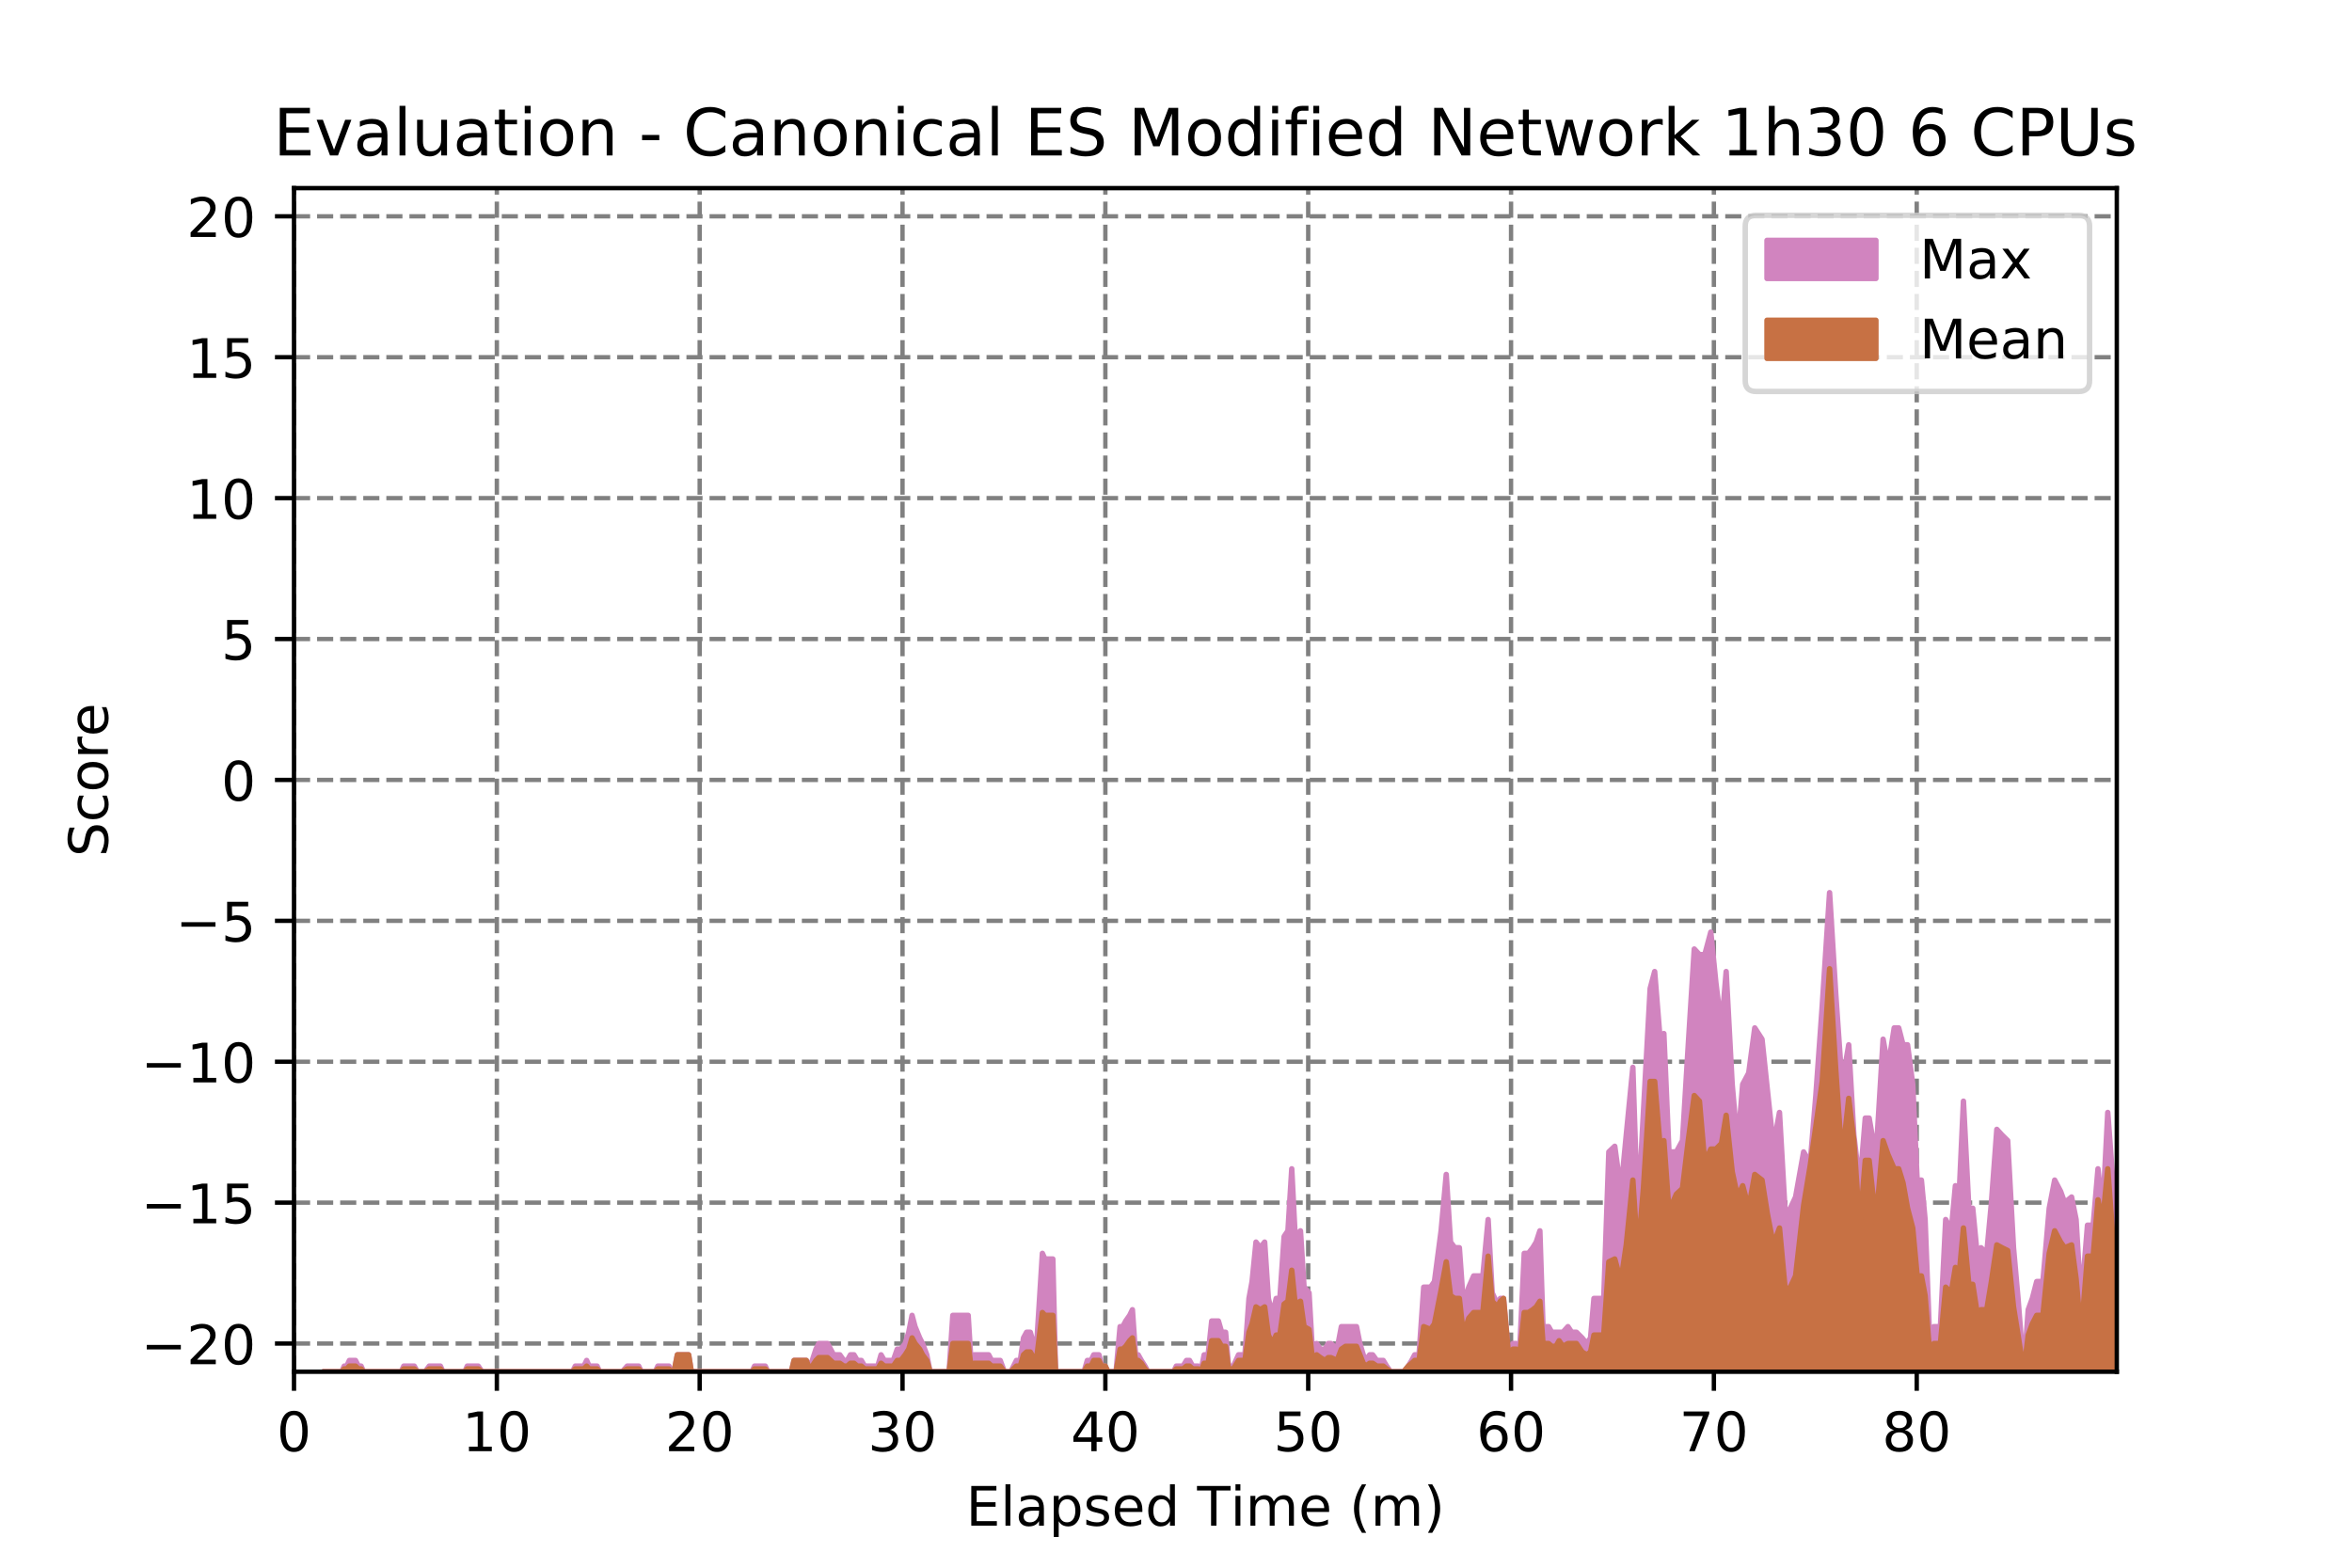 <?xml version="1.0" encoding="utf-8" standalone="no"?>
<!DOCTYPE svg PUBLIC "-//W3C//DTD SVG 1.1//EN"
  "http://www.w3.org/Graphics/SVG/1.1/DTD/svg11.dtd">
<!-- Created with matplotlib (https://matplotlib.org/) -->
<svg height="288pt" version="1.1" viewBox="0 0 432 288" width="432pt" xmlns="http://www.w3.org/2000/svg" xmlns:xlink="http://www.w3.org/1999/xlink">
 <defs>
  <style type="text/css">
*{stroke-linecap:butt;stroke-linejoin:round;}
  </style>
 </defs>
 <g id="figure_1">
  <g id="patch_1">
   <path d="M 0 288 
L 432 288 
L 432 0 
L 0 0 
z
" style="fill:#ffffff;"/>
  </g>
  <g id="axes_1">
   <g id="patch_2">
    <path d="M 54 252 
L 388.8 252 
L 388.8 34.56 
L 54 34.56 
z
" style="fill:#ffffff;"/>
   </g>
   <g id="matplotlib.axis_1">
    <g id="xtick_1">
     <g id="line2d_1">
      <path clip-path="url(#p2dd213d5b0)" d="M 54 252 
L 54 34.56 
" style="fill:none;stroke:#808080;stroke-dasharray:2.96,1.28;stroke-dashoffset:0;stroke-width:0.8;"/>
     </g>
     <g id="line2d_2">
      <defs>
       <path d="M 0 0 
L 0 3.5 
" id="m408e0e4788" style="stroke:#000000;stroke-width:0.8;"/>
      </defs>
      <g>
       <use style="stroke:#000000;stroke-width:0.8;" x="54" xlink:href="#m408e0e4788" y="252"/>
      </g>
     </g>
     <g id="text_1">
      <!-- 0 -->
      <defs>
       <path d="M 31.781 66.406 
Q 24.172 66.406 20.328 58.906 
Q 16.5 51.422 16.5 36.375 
Q 16.5 21.391 20.328 13.891 
Q 24.172 6.391 31.781 6.391 
Q 39.453 6.391 43.281 13.891 
Q 47.125 21.391 47.125 36.375 
Q 47.125 51.422 43.281 58.906 
Q 39.453 66.406 31.781 66.406 
z
M 31.781 74.219 
Q 44.047 74.219 50.516 64.516 
Q 56.984 54.828 56.984 36.375 
Q 56.984 17.969 50.516 8.266 
Q 44.047 -1.422 31.781 -1.422 
Q 19.531 -1.422 13.062 8.266 
Q 6.594 17.969 6.594 36.375 
Q 6.594 54.828 13.062 64.516 
Q 19.531 74.219 31.781 74.219 
z
" id="DejaVuSans-48"/>
      </defs>
      <g transform="translate(50.819 266.598)scale(0.1 -0.1)">
       <use xlink:href="#DejaVuSans-48"/>
      </g>
     </g>
    </g>
    <g id="xtick_2">
     <g id="line2d_3">
      <path clip-path="url(#p2dd213d5b0)" d="M 91.257 252 
L 91.257 34.56 
" style="fill:none;stroke:#808080;stroke-dasharray:2.96,1.28;stroke-dashoffset:0;stroke-width:0.8;"/>
     </g>
     <g id="line2d_4">
      <g>
       <use style="stroke:#000000;stroke-width:0.8;" x="91.257" xlink:href="#m408e0e4788" y="252"/>
      </g>
     </g>
     <g id="text_2">
      <!-- 10 -->
      <defs>
       <path d="M 12.406 8.297 
L 28.516 8.297 
L 28.516 63.922 
L 10.984 60.406 
L 10.984 69.391 
L 28.422 72.906 
L 38.281 72.906 
L 38.281 8.297 
L 54.391 8.297 
L 54.391 0 
L 12.406 0 
z
" id="DejaVuSans-49"/>
      </defs>
      <g transform="translate(84.894 266.598)scale(0.1 -0.1)">
       <use xlink:href="#DejaVuSans-49"/>
       <use x="63.623" xlink:href="#DejaVuSans-48"/>
      </g>
     </g>
    </g>
    <g id="xtick_3">
     <g id="line2d_5">
      <path clip-path="url(#p2dd213d5b0)" d="M 128.513 252 
L 128.513 34.56 
" style="fill:none;stroke:#808080;stroke-dasharray:2.96,1.28;stroke-dashoffset:0;stroke-width:0.8;"/>
     </g>
     <g id="line2d_6">
      <g>
       <use style="stroke:#000000;stroke-width:0.8;" x="128.513" xlink:href="#m408e0e4788" y="252"/>
      </g>
     </g>
     <g id="text_3">
      <!-- 20 -->
      <defs>
       <path d="M 19.188 8.297 
L 53.609 8.297 
L 53.609 0 
L 7.328 0 
L 7.328 8.297 
Q 12.938 14.109 22.625 23.891 
Q 32.328 33.688 34.812 36.531 
Q 39.547 41.844 41.422 45.531 
Q 43.312 49.219 43.312 52.781 
Q 43.312 58.594 39.234 62.25 
Q 35.156 65.922 28.609 65.922 
Q 23.969 65.922 18.812 64.312 
Q 13.672 62.703 7.812 59.422 
L 7.812 69.391 
Q 13.766 71.781 18.938 73 
Q 24.125 74.219 28.422 74.219 
Q 39.75 74.219 46.484 68.547 
Q 53.219 62.891 53.219 53.422 
Q 53.219 48.922 51.531 44.891 
Q 49.859 40.875 45.406 35.406 
Q 44.188 33.984 37.641 27.219 
Q 31.109 20.453 19.188 8.297 
z
" id="DejaVuSans-50"/>
      </defs>
      <g transform="translate(122.151 266.598)scale(0.1 -0.1)">
       <use xlink:href="#DejaVuSans-50"/>
       <use x="63.623" xlink:href="#DejaVuSans-48"/>
      </g>
     </g>
    </g>
    <g id="xtick_4">
     <g id="line2d_7">
      <path clip-path="url(#p2dd213d5b0)" d="M 165.77 252 
L 165.77 34.56 
" style="fill:none;stroke:#808080;stroke-dasharray:2.96,1.28;stroke-dashoffset:0;stroke-width:0.8;"/>
     </g>
     <g id="line2d_8">
      <g>
       <use style="stroke:#000000;stroke-width:0.8;" x="165.77" xlink:href="#m408e0e4788" y="252"/>
      </g>
     </g>
     <g id="text_4">
      <!-- 30 -->
      <defs>
       <path d="M 40.578 39.312 
Q 47.656 37.797 51.625 33 
Q 55.609 28.219 55.609 21.188 
Q 55.609 10.406 48.188 4.484 
Q 40.766 -1.422 27.094 -1.422 
Q 22.516 -1.422 17.656 -0.516 
Q 12.797 0.391 7.625 2.203 
L 7.625 11.719 
Q 11.719 9.328 16.594 8.109 
Q 21.484 6.891 26.812 6.891 
Q 36.078 6.891 40.938 10.547 
Q 45.797 14.203 45.797 21.188 
Q 45.797 27.641 41.281 31.266 
Q 36.766 34.906 28.719 34.906 
L 20.219 34.906 
L 20.219 43.016 
L 29.109 43.016 
Q 36.375 43.016 40.234 45.922 
Q 44.094 48.828 44.094 54.297 
Q 44.094 59.906 40.109 62.906 
Q 36.141 65.922 28.719 65.922 
Q 24.656 65.922 20.016 65.031 
Q 15.375 64.156 9.812 62.312 
L 9.812 71.094 
Q 15.438 72.656 20.344 73.438 
Q 25.25 74.219 29.594 74.219 
Q 40.828 74.219 47.359 69.109 
Q 53.906 64.016 53.906 55.328 
Q 53.906 49.266 50.438 45.094 
Q 46.969 40.922 40.578 39.312 
z
" id="DejaVuSans-51"/>
      </defs>
      <g transform="translate(159.407 266.598)scale(0.1 -0.1)">
       <use xlink:href="#DejaVuSans-51"/>
       <use x="63.623" xlink:href="#DejaVuSans-48"/>
      </g>
     </g>
    </g>
    <g id="xtick_5">
     <g id="line2d_9">
      <path clip-path="url(#p2dd213d5b0)" d="M 203.026 252 
L 203.026 34.56 
" style="fill:none;stroke:#808080;stroke-dasharray:2.96,1.28;stroke-dashoffset:0;stroke-width:0.8;"/>
     </g>
     <g id="line2d_10">
      <g>
       <use style="stroke:#000000;stroke-width:0.8;" x="203.026" xlink:href="#m408e0e4788" y="252"/>
      </g>
     </g>
     <g id="text_5">
      <!-- 40 -->
      <defs>
       <path d="M 37.797 64.312 
L 12.891 25.391 
L 37.797 25.391 
z
M 35.203 72.906 
L 47.609 72.906 
L 47.609 25.391 
L 58.016 25.391 
L 58.016 17.188 
L 47.609 17.188 
L 47.609 0 
L 37.797 0 
L 37.797 17.188 
L 4.891 17.188 
L 4.891 26.703 
z
" id="DejaVuSans-52"/>
      </defs>
      <g transform="translate(196.664 266.598)scale(0.1 -0.1)">
       <use xlink:href="#DejaVuSans-52"/>
       <use x="63.623" xlink:href="#DejaVuSans-48"/>
      </g>
     </g>
    </g>
    <g id="xtick_6">
     <g id="line2d_11">
      <path clip-path="url(#p2dd213d5b0)" d="M 240.283 252 
L 240.283 34.56 
" style="fill:none;stroke:#808080;stroke-dasharray:2.96,1.28;stroke-dashoffset:0;stroke-width:0.8;"/>
     </g>
     <g id="line2d_12">
      <g>
       <use style="stroke:#000000;stroke-width:0.8;" x="240.283" xlink:href="#m408e0e4788" y="252"/>
      </g>
     </g>
     <g id="text_6">
      <!-- 50 -->
      <defs>
       <path d="M 10.797 72.906 
L 49.516 72.906 
L 49.516 64.594 
L 19.828 64.594 
L 19.828 46.734 
Q 21.969 47.469 24.109 47.828 
Q 26.266 48.188 28.422 48.188 
Q 40.625 48.188 47.75 41.5 
Q 54.891 34.812 54.891 23.391 
Q 54.891 11.625 47.562 5.094 
Q 40.234 -1.422 26.906 -1.422 
Q 22.312 -1.422 17.547 -0.641 
Q 12.797 0.141 7.719 1.703 
L 7.719 11.625 
Q 12.109 9.234 16.797 8.062 
Q 21.484 6.891 26.703 6.891 
Q 35.156 6.891 40.078 11.328 
Q 45.016 15.766 45.016 23.391 
Q 45.016 31 40.078 35.438 
Q 35.156 39.891 26.703 39.891 
Q 22.75 39.891 18.812 39.016 
Q 14.891 38.141 10.797 36.281 
z
" id="DejaVuSans-53"/>
      </defs>
      <g transform="translate(233.92 266.598)scale(0.1 -0.1)">
       <use xlink:href="#DejaVuSans-53"/>
       <use x="63.623" xlink:href="#DejaVuSans-48"/>
      </g>
     </g>
    </g>
    <g id="xtick_7">
     <g id="line2d_13">
      <path clip-path="url(#p2dd213d5b0)" d="M 277.539 252 
L 277.539 34.56 
" style="fill:none;stroke:#808080;stroke-dasharray:2.96,1.28;stroke-dashoffset:0;stroke-width:0.8;"/>
     </g>
     <g id="line2d_14">
      <g>
       <use style="stroke:#000000;stroke-width:0.8;" x="277.539" xlink:href="#m408e0e4788" y="252"/>
      </g>
     </g>
     <g id="text_7">
      <!-- 60 -->
      <defs>
       <path d="M 33.016 40.375 
Q 26.375 40.375 22.484 35.828 
Q 18.609 31.297 18.609 23.391 
Q 18.609 15.531 22.484 10.953 
Q 26.375 6.391 33.016 6.391 
Q 39.656 6.391 43.531 10.953 
Q 47.406 15.531 47.406 23.391 
Q 47.406 31.297 43.531 35.828 
Q 39.656 40.375 33.016 40.375 
z
M 52.594 71.297 
L 52.594 62.312 
Q 48.875 64.062 45.094 64.984 
Q 41.312 65.922 37.594 65.922 
Q 27.828 65.922 22.672 59.328 
Q 17.531 52.734 16.797 39.406 
Q 19.672 43.656 24.016 45.922 
Q 28.375 48.188 33.594 48.188 
Q 44.578 48.188 50.953 41.516 
Q 57.328 34.859 57.328 23.391 
Q 57.328 12.156 50.688 5.359 
Q 44.047 -1.422 33.016 -1.422 
Q 20.359 -1.422 13.672 8.266 
Q 6.984 17.969 6.984 36.375 
Q 6.984 53.656 15.188 63.938 
Q 23.391 74.219 37.203 74.219 
Q 40.922 74.219 44.703 73.484 
Q 48.484 72.75 52.594 71.297 
z
" id="DejaVuSans-54"/>
      </defs>
      <g transform="translate(271.177 266.598)scale(0.1 -0.1)">
       <use xlink:href="#DejaVuSans-54"/>
       <use x="63.623" xlink:href="#DejaVuSans-48"/>
      </g>
     </g>
    </g>
    <g id="xtick_8">
     <g id="line2d_15">
      <path clip-path="url(#p2dd213d5b0)" d="M 314.796 252 
L 314.796 34.56 
" style="fill:none;stroke:#808080;stroke-dasharray:2.96,1.28;stroke-dashoffset:0;stroke-width:0.8;"/>
     </g>
     <g id="line2d_16">
      <g>
       <use style="stroke:#000000;stroke-width:0.8;" x="314.796" xlink:href="#m408e0e4788" y="252"/>
      </g>
     </g>
     <g id="text_8">
      <!-- 70 -->
      <defs>
       <path d="M 8.203 72.906 
L 55.078 72.906 
L 55.078 68.703 
L 28.609 0 
L 18.312 0 
L 43.219 64.594 
L 8.203 64.594 
z
" id="DejaVuSans-55"/>
      </defs>
      <g transform="translate(308.433 266.598)scale(0.1 -0.1)">
       <use xlink:href="#DejaVuSans-55"/>
       <use x="63.623" xlink:href="#DejaVuSans-48"/>
      </g>
     </g>
    </g>
    <g id="xtick_9">
     <g id="line2d_17">
      <path clip-path="url(#p2dd213d5b0)" d="M 352.052 252 
L 352.052 34.56 
" style="fill:none;stroke:#808080;stroke-dasharray:2.96,1.28;stroke-dashoffset:0;stroke-width:0.8;"/>
     </g>
     <g id="line2d_18">
      <g>
       <use style="stroke:#000000;stroke-width:0.8;" x="352.052" xlink:href="#m408e0e4788" y="252"/>
      </g>
     </g>
     <g id="text_9">
      <!-- 80 -->
      <defs>
       <path d="M 31.781 34.625 
Q 24.75 34.625 20.719 30.859 
Q 16.703 27.094 16.703 20.516 
Q 16.703 13.922 20.719 10.156 
Q 24.75 6.391 31.781 6.391 
Q 38.812 6.391 42.859 10.172 
Q 46.922 13.969 46.922 20.516 
Q 46.922 27.094 42.891 30.859 
Q 38.875 34.625 31.781 34.625 
z
M 21.922 38.812 
Q 15.578 40.375 12.031 44.719 
Q 8.5 49.078 8.5 55.328 
Q 8.5 64.062 14.719 69.141 
Q 20.953 74.219 31.781 74.219 
Q 42.672 74.219 48.875 69.141 
Q 55.078 64.062 55.078 55.328 
Q 55.078 49.078 51.531 44.719 
Q 48 40.375 41.703 38.812 
Q 48.828 37.156 52.797 32.312 
Q 56.781 27.484 56.781 20.516 
Q 56.781 9.906 50.312 4.234 
Q 43.844 -1.422 31.781 -1.422 
Q 19.734 -1.422 13.25 4.234 
Q 6.781 9.906 6.781 20.516 
Q 6.781 27.484 10.781 32.312 
Q 14.797 37.156 21.922 38.812 
z
M 18.312 54.391 
Q 18.312 48.734 21.844 45.562 
Q 25.391 42.391 31.781 42.391 
Q 38.141 42.391 41.719 45.562 
Q 45.312 48.734 45.312 54.391 
Q 45.312 60.062 41.719 63.234 
Q 38.141 66.406 31.781 66.406 
Q 25.391 66.406 21.844 63.234 
Q 18.312 60.062 18.312 54.391 
z
" id="DejaVuSans-56"/>
      </defs>
      <g transform="translate(345.69 266.598)scale(0.1 -0.1)">
       <use xlink:href="#DejaVuSans-56"/>
       <use x="63.623" xlink:href="#DejaVuSans-48"/>
      </g>
     </g>
    </g>
    <g id="text_10">
     <!-- Elapsed Time (m) -->
     <defs>
      <path d="M 9.812 72.906 
L 55.906 72.906 
L 55.906 64.594 
L 19.672 64.594 
L 19.672 43.016 
L 54.391 43.016 
L 54.391 34.719 
L 19.672 34.719 
L 19.672 8.297 
L 56.781 8.297 
L 56.781 0 
L 9.812 0 
z
" id="DejaVuSans-69"/>
      <path d="M 9.422 75.984 
L 18.406 75.984 
L 18.406 0 
L 9.422 0 
z
" id="DejaVuSans-108"/>
      <path d="M 34.281 27.484 
Q 23.391 27.484 19.188 25 
Q 14.984 22.516 14.984 16.5 
Q 14.984 11.719 18.141 8.906 
Q 21.297 6.109 26.703 6.109 
Q 34.188 6.109 38.703 11.406 
Q 43.219 16.703 43.219 25.484 
L 43.219 27.484 
z
M 52.203 31.203 
L 52.203 0 
L 43.219 0 
L 43.219 8.297 
Q 40.141 3.328 35.547 0.953 
Q 30.953 -1.422 24.312 -1.422 
Q 15.922 -1.422 10.953 3.297 
Q 6 8.016 6 15.922 
Q 6 25.141 12.172 29.828 
Q 18.359 34.516 30.609 34.516 
L 43.219 34.516 
L 43.219 35.406 
Q 43.219 41.609 39.141 45 
Q 35.062 48.391 27.688 48.391 
Q 23 48.391 18.547 47.266 
Q 14.109 46.141 10.016 43.891 
L 10.016 52.203 
Q 14.938 54.109 19.578 55.047 
Q 24.219 56 28.609 56 
Q 40.484 56 46.344 49.844 
Q 52.203 43.703 52.203 31.203 
z
" id="DejaVuSans-97"/>
      <path d="M 18.109 8.203 
L 18.109 -20.797 
L 9.078 -20.797 
L 9.078 54.688 
L 18.109 54.688 
L 18.109 46.391 
Q 20.953 51.266 25.266 53.625 
Q 29.594 56 35.594 56 
Q 45.562 56 51.781 48.094 
Q 58.016 40.188 58.016 27.297 
Q 58.016 14.406 51.781 6.484 
Q 45.562 -1.422 35.594 -1.422 
Q 29.594 -1.422 25.266 0.953 
Q 20.953 3.328 18.109 8.203 
z
M 48.688 27.297 
Q 48.688 37.203 44.609 42.844 
Q 40.531 48.484 33.406 48.484 
Q 26.266 48.484 22.188 42.844 
Q 18.109 37.203 18.109 27.297 
Q 18.109 17.391 22.188 11.75 
Q 26.266 6.109 33.406 6.109 
Q 40.531 6.109 44.609 11.75 
Q 48.688 17.391 48.688 27.297 
z
" id="DejaVuSans-112"/>
      <path d="M 44.281 53.078 
L 44.281 44.578 
Q 40.484 46.531 36.375 47.5 
Q 32.281 48.484 27.875 48.484 
Q 21.188 48.484 17.844 46.438 
Q 14.5 44.391 14.5 40.281 
Q 14.5 37.156 16.891 35.375 
Q 19.281 33.594 26.516 31.984 
L 29.594 31.297 
Q 39.156 29.25 43.188 25.516 
Q 47.219 21.781 47.219 15.094 
Q 47.219 7.469 41.188 3.016 
Q 35.156 -1.422 24.609 -1.422 
Q 20.219 -1.422 15.453 -0.562 
Q 10.688 0.297 5.422 2 
L 5.422 11.281 
Q 10.406 8.688 15.234 7.391 
Q 20.062 6.109 24.812 6.109 
Q 31.156 6.109 34.562 8.281 
Q 37.984 10.453 37.984 14.406 
Q 37.984 18.062 35.516 20.016 
Q 33.062 21.969 24.703 23.781 
L 21.578 24.516 
Q 13.234 26.266 9.516 29.906 
Q 5.812 33.547 5.812 39.891 
Q 5.812 47.609 11.281 51.797 
Q 16.75 56 26.812 56 
Q 31.781 56 36.172 55.266 
Q 40.578 54.547 44.281 53.078 
z
" id="DejaVuSans-115"/>
      <path d="M 56.203 29.594 
L 56.203 25.203 
L 14.891 25.203 
Q 15.484 15.922 20.484 11.062 
Q 25.484 6.203 34.422 6.203 
Q 39.594 6.203 44.453 7.469 
Q 49.312 8.734 54.109 11.281 
L 54.109 2.781 
Q 49.266 0.734 44.188 -0.344 
Q 39.109 -1.422 33.891 -1.422 
Q 20.797 -1.422 13.156 6.188 
Q 5.516 13.812 5.516 26.812 
Q 5.516 40.234 12.766 48.109 
Q 20.016 56 32.328 56 
Q 43.359 56 49.781 48.891 
Q 56.203 41.797 56.203 29.594 
z
M 47.219 32.234 
Q 47.125 39.594 43.094 43.984 
Q 39.062 48.391 32.422 48.391 
Q 24.906 48.391 20.391 44.141 
Q 15.875 39.891 15.188 32.172 
z
" id="DejaVuSans-101"/>
      <path d="M 45.406 46.391 
L 45.406 75.984 
L 54.391 75.984 
L 54.391 0 
L 45.406 0 
L 45.406 8.203 
Q 42.578 3.328 38.25 0.953 
Q 33.938 -1.422 27.875 -1.422 
Q 17.969 -1.422 11.734 6.484 
Q 5.516 14.406 5.516 27.297 
Q 5.516 40.188 11.734 48.094 
Q 17.969 56 27.875 56 
Q 33.938 56 38.25 53.625 
Q 42.578 51.266 45.406 46.391 
z
M 14.797 27.297 
Q 14.797 17.391 18.875 11.75 
Q 22.953 6.109 30.078 6.109 
Q 37.203 6.109 41.297 11.75 
Q 45.406 17.391 45.406 27.297 
Q 45.406 37.203 41.297 42.844 
Q 37.203 48.484 30.078 48.484 
Q 22.953 48.484 18.875 42.844 
Q 14.797 37.203 14.797 27.297 
z
" id="DejaVuSans-100"/>
      <path id="DejaVuSans-32"/>
      <path d="M -0.297 72.906 
L 61.375 72.906 
L 61.375 64.594 
L 35.5 64.594 
L 35.5 0 
L 25.594 0 
L 25.594 64.594 
L -0.297 64.594 
z
" id="DejaVuSans-84"/>
      <path d="M 9.422 54.688 
L 18.406 54.688 
L 18.406 0 
L 9.422 0 
z
M 9.422 75.984 
L 18.406 75.984 
L 18.406 64.594 
L 9.422 64.594 
z
" id="DejaVuSans-105"/>
      <path d="M 52 44.188 
Q 55.375 50.25 60.062 53.125 
Q 64.75 56 71.094 56 
Q 79.641 56 84.281 50.016 
Q 88.922 44.047 88.922 33.016 
L 88.922 0 
L 79.891 0 
L 79.891 32.719 
Q 79.891 40.578 77.094 44.375 
Q 74.312 48.188 68.609 48.188 
Q 61.625 48.188 57.562 43.547 
Q 53.516 38.922 53.516 30.906 
L 53.516 0 
L 44.484 0 
L 44.484 32.719 
Q 44.484 40.625 41.703 44.406 
Q 38.922 48.188 33.109 48.188 
Q 26.219 48.188 22.156 43.531 
Q 18.109 38.875 18.109 30.906 
L 18.109 0 
L 9.078 0 
L 9.078 54.688 
L 18.109 54.688 
L 18.109 46.188 
Q 21.188 51.219 25.484 53.609 
Q 29.781 56 35.688 56 
Q 41.656 56 45.828 52.969 
Q 50 49.953 52 44.188 
z
" id="DejaVuSans-109"/>
      <path d="M 31 75.875 
Q 24.469 64.656 21.281 53.656 
Q 18.109 42.672 18.109 31.391 
Q 18.109 20.125 21.312 9.062 
Q 24.516 -2 31 -13.188 
L 23.188 -13.188 
Q 15.875 -1.703 12.234 9.375 
Q 8.594 20.453 8.594 31.391 
Q 8.594 42.281 12.203 53.312 
Q 15.828 64.359 23.188 75.875 
z
" id="DejaVuSans-40"/>
      <path d="M 8.016 75.875 
L 15.828 75.875 
Q 23.141 64.359 26.781 53.312 
Q 30.422 42.281 30.422 31.391 
Q 30.422 20.453 26.781 9.375 
Q 23.141 -1.703 15.828 -13.188 
L 8.016 -13.188 
Q 14.5 -2 17.703 9.062 
Q 20.906 20.125 20.906 31.391 
Q 20.906 42.672 17.703 53.656 
Q 14.5 64.656 8.016 75.875 
z
" id="DejaVuSans-41"/>
     </defs>
     <g transform="translate(177.42 280.277)scale(0.1 -0.1)">
      <use xlink:href="#DejaVuSans-69"/>
      <use x="63.184" xlink:href="#DejaVuSans-108"/>
      <use x="90.967" xlink:href="#DejaVuSans-97"/>
      <use x="152.246" xlink:href="#DejaVuSans-112"/>
      <use x="215.723" xlink:href="#DejaVuSans-115"/>
      <use x="267.822" xlink:href="#DejaVuSans-101"/>
      <use x="329.346" xlink:href="#DejaVuSans-100"/>
      <use x="392.822" xlink:href="#DejaVuSans-32"/>
      <use x="424.609" xlink:href="#DejaVuSans-84"/>
      <use x="485.646" xlink:href="#DejaVuSans-105"/>
      <use x="513.43" xlink:href="#DejaVuSans-109"/>
      <use x="610.842" xlink:href="#DejaVuSans-101"/>
      <use x="672.365" xlink:href="#DejaVuSans-32"/>
      <use x="704.152" xlink:href="#DejaVuSans-40"/>
      <use x="743.166" xlink:href="#DejaVuSans-109"/>
      <use x="840.578" xlink:href="#DejaVuSans-41"/>
     </g>
    </g>
   </g>
   <g id="matplotlib.axis_2">
    <g id="ytick_1">
     <g id="line2d_19">
      <path clip-path="url(#p2dd213d5b0)" d="M 54 246.823 
L 388.8 246.823 
" style="fill:none;stroke:#808080;stroke-dasharray:2.96,1.28;stroke-dashoffset:0;stroke-width:0.8;"/>
     </g>
     <g id="line2d_20">
      <defs>
       <path d="M 0 0 
L -3.5 0 
" id="m73a8619495" style="stroke:#000000;stroke-width:0.8;"/>
      </defs>
      <g>
       <use style="stroke:#000000;stroke-width:0.8;" x="54" xlink:href="#m73a8619495" y="246.823"/>
      </g>
     </g>
     <g id="text_11">
      <!-- −20 -->
      <defs>
       <path d="M 10.594 35.5 
L 73.188 35.5 
L 73.188 27.203 
L 10.594 27.203 
z
" id="DejaVuSans-8722"/>
      </defs>
      <g transform="translate(25.895 250.622)scale(0.1 -0.1)">
       <use xlink:href="#DejaVuSans-8722"/>
       <use x="83.789" xlink:href="#DejaVuSans-50"/>
       <use x="147.412" xlink:href="#DejaVuSans-48"/>
      </g>
     </g>
    </g>
    <g id="ytick_2">
     <g id="line2d_21">
      <path clip-path="url(#p2dd213d5b0)" d="M 54 220.937 
L 388.8 220.937 
" style="fill:none;stroke:#808080;stroke-dasharray:2.96,1.28;stroke-dashoffset:0;stroke-width:0.8;"/>
     </g>
     <g id="line2d_22">
      <g>
       <use style="stroke:#000000;stroke-width:0.8;" x="54" xlink:href="#m73a8619495" y="220.937"/>
      </g>
     </g>
     <g id="text_12">
      <!-- −15 -->
      <g transform="translate(25.895 224.736)scale(0.1 -0.1)">
       <use xlink:href="#DejaVuSans-8722"/>
       <use x="83.789" xlink:href="#DejaVuSans-49"/>
       <use x="147.412" xlink:href="#DejaVuSans-53"/>
      </g>
     </g>
    </g>
    <g id="ytick_3">
     <g id="line2d_23">
      <path clip-path="url(#p2dd213d5b0)" d="M 54 195.051 
L 388.8 195.051 
" style="fill:none;stroke:#808080;stroke-dasharray:2.96,1.28;stroke-dashoffset:0;stroke-width:0.8;"/>
     </g>
     <g id="line2d_24">
      <g>
       <use style="stroke:#000000;stroke-width:0.8;" x="54" xlink:href="#m73a8619495" y="195.051"/>
      </g>
     </g>
     <g id="text_13">
      <!-- −10 -->
      <g transform="translate(25.895 198.851)scale(0.1 -0.1)">
       <use xlink:href="#DejaVuSans-8722"/>
       <use x="83.789" xlink:href="#DejaVuSans-49"/>
       <use x="147.412" xlink:href="#DejaVuSans-48"/>
      </g>
     </g>
    </g>
    <g id="ytick_4">
     <g id="line2d_25">
      <path clip-path="url(#p2dd213d5b0)" d="M 54 169.166 
L 388.8 169.166 
" style="fill:none;stroke:#808080;stroke-dasharray:2.96,1.28;stroke-dashoffset:0;stroke-width:0.8;"/>
     </g>
     <g id="line2d_26">
      <g>
       <use style="stroke:#000000;stroke-width:0.8;" x="54" xlink:href="#m73a8619495" y="169.166"/>
      </g>
     </g>
     <g id="text_14">
      <!-- −5 -->
      <g transform="translate(32.258 172.965)scale(0.1 -0.1)">
       <use xlink:href="#DejaVuSans-8722"/>
       <use x="83.789" xlink:href="#DejaVuSans-53"/>
      </g>
     </g>
    </g>
    <g id="ytick_5">
     <g id="line2d_27">
      <path clip-path="url(#p2dd213d5b0)" d="M 54 143.28 
L 388.8 143.28 
" style="fill:none;stroke:#808080;stroke-dasharray:2.96,1.28;stroke-dashoffset:0;stroke-width:0.8;"/>
     </g>
     <g id="line2d_28">
      <g>
       <use style="stroke:#000000;stroke-width:0.8;" x="54" xlink:href="#m73a8619495" y="143.28"/>
      </g>
     </g>
     <g id="text_15">
      <!-- 0 -->
      <g transform="translate(40.638 147.079)scale(0.1 -0.1)">
       <use xlink:href="#DejaVuSans-48"/>
      </g>
     </g>
    </g>
    <g id="ytick_6">
     <g id="line2d_29">
      <path clip-path="url(#p2dd213d5b0)" d="M 54 117.394 
L 388.8 117.394 
" style="fill:none;stroke:#808080;stroke-dasharray:2.96,1.28;stroke-dashoffset:0;stroke-width:0.8;"/>
     </g>
     <g id="line2d_30">
      <g>
       <use style="stroke:#000000;stroke-width:0.8;" x="54" xlink:href="#m73a8619495" y="117.394"/>
      </g>
     </g>
     <g id="text_16">
      <!-- 5 -->
      <g transform="translate(40.638 121.194)scale(0.1 -0.1)">
       <use xlink:href="#DejaVuSans-53"/>
      </g>
     </g>
    </g>
    <g id="ytick_7">
     <g id="line2d_31">
      <path clip-path="url(#p2dd213d5b0)" d="M 54 91.509 
L 388.8 91.509 
" style="fill:none;stroke:#808080;stroke-dasharray:2.96,1.28;stroke-dashoffset:0;stroke-width:0.8;"/>
     </g>
     <g id="line2d_32">
      <g>
       <use style="stroke:#000000;stroke-width:0.8;" x="54" xlink:href="#m73a8619495" y="91.509"/>
      </g>
     </g>
     <g id="text_17">
      <!-- 10 -->
      <g transform="translate(34.275 95.308)scale(0.1 -0.1)">
       <use xlink:href="#DejaVuSans-49"/>
       <use x="63.623" xlink:href="#DejaVuSans-48"/>
      </g>
     </g>
    </g>
    <g id="ytick_8">
     <g id="line2d_33">
      <path clip-path="url(#p2dd213d5b0)" d="M 54 65.623 
L 388.8 65.623 
" style="fill:none;stroke:#808080;stroke-dasharray:2.96,1.28;stroke-dashoffset:0;stroke-width:0.8;"/>
     </g>
     <g id="line2d_34">
      <g>
       <use style="stroke:#000000;stroke-width:0.8;" x="54" xlink:href="#m73a8619495" y="65.623"/>
      </g>
     </g>
     <g id="text_18">
      <!-- 15 -->
      <g transform="translate(34.275 69.422)scale(0.1 -0.1)">
       <use xlink:href="#DejaVuSans-49"/>
       <use x="63.623" xlink:href="#DejaVuSans-53"/>
      </g>
     </g>
    </g>
    <g id="ytick_9">
     <g id="line2d_35">
      <path clip-path="url(#p2dd213d5b0)" d="M 54 39.737 
L 388.8 39.737 
" style="fill:none;stroke:#808080;stroke-dasharray:2.96,1.28;stroke-dashoffset:0;stroke-width:0.8;"/>
     </g>
     <g id="line2d_36">
      <g>
       <use style="stroke:#000000;stroke-width:0.8;" x="54" xlink:href="#m73a8619495" y="39.737"/>
      </g>
     </g>
     <g id="text_19">
      <!-- 20 -->
      <g transform="translate(34.275 43.536)scale(0.1 -0.1)">
       <use xlink:href="#DejaVuSans-50"/>
       <use x="63.623" xlink:href="#DejaVuSans-48"/>
      </g>
     </g>
    </g>
    <g id="text_20">
     <!-- Score -->
     <defs>
      <path d="M 53.516 70.516 
L 53.516 60.891 
Q 47.906 63.578 42.922 64.891 
Q 37.938 66.219 33.297 66.219 
Q 25.25 66.219 20.875 63.094 
Q 16.5 59.969 16.5 54.203 
Q 16.5 49.359 19.406 46.891 
Q 22.312 44.438 30.422 42.922 
L 36.375 41.703 
Q 47.406 39.594 52.656 34.297 
Q 57.906 29 57.906 20.125 
Q 57.906 9.516 50.797 4.047 
Q 43.703 -1.422 29.984 -1.422 
Q 24.812 -1.422 18.969 -0.25 
Q 13.141 0.922 6.891 3.219 
L 6.891 13.375 
Q 12.891 10.016 18.656 8.297 
Q 24.422 6.594 29.984 6.594 
Q 38.422 6.594 43.016 9.906 
Q 47.609 13.234 47.609 19.391 
Q 47.609 24.75 44.312 27.781 
Q 41.016 30.812 33.5 32.328 
L 27.484 33.5 
Q 16.453 35.688 11.516 40.375 
Q 6.594 45.062 6.594 53.422 
Q 6.594 63.094 13.406 68.656 
Q 20.219 74.219 32.172 74.219 
Q 37.312 74.219 42.625 73.281 
Q 47.953 72.359 53.516 70.516 
z
" id="DejaVuSans-83"/>
      <path d="M 48.781 52.594 
L 48.781 44.188 
Q 44.969 46.297 41.141 47.344 
Q 37.312 48.391 33.406 48.391 
Q 24.656 48.391 19.812 42.844 
Q 14.984 37.312 14.984 27.297 
Q 14.984 17.281 19.812 11.734 
Q 24.656 6.203 33.406 6.203 
Q 37.312 6.203 41.141 7.25 
Q 44.969 8.297 48.781 10.406 
L 48.781 2.094 
Q 45.016 0.344 40.984 -0.531 
Q 36.969 -1.422 32.422 -1.422 
Q 20.062 -1.422 12.781 6.344 
Q 5.516 14.109 5.516 27.297 
Q 5.516 40.672 12.859 48.328 
Q 20.219 56 33.016 56 
Q 37.156 56 41.109 55.141 
Q 45.062 54.297 48.781 52.594 
z
" id="DejaVuSans-99"/>
      <path d="M 30.609 48.391 
Q 23.391 48.391 19.188 42.75 
Q 14.984 37.109 14.984 27.297 
Q 14.984 17.484 19.156 11.844 
Q 23.344 6.203 30.609 6.203 
Q 37.797 6.203 41.984 11.859 
Q 46.188 17.531 46.188 27.297 
Q 46.188 37.016 41.984 42.703 
Q 37.797 48.391 30.609 48.391 
z
M 30.609 56 
Q 42.328 56 49.016 48.375 
Q 55.719 40.766 55.719 27.297 
Q 55.719 13.875 49.016 6.219 
Q 42.328 -1.422 30.609 -1.422 
Q 18.844 -1.422 12.172 6.219 
Q 5.516 13.875 5.516 27.297 
Q 5.516 40.766 12.172 48.375 
Q 18.844 56 30.609 56 
z
" id="DejaVuSans-111"/>
      <path d="M 41.109 46.297 
Q 39.594 47.172 37.812 47.578 
Q 36.031 48 33.891 48 
Q 26.266 48 22.188 43.047 
Q 18.109 38.094 18.109 28.812 
L 18.109 0 
L 9.078 0 
L 9.078 54.688 
L 18.109 54.688 
L 18.109 46.188 
Q 20.953 51.172 25.484 53.578 
Q 30.031 56 36.531 56 
Q 37.453 56 38.578 55.875 
Q 39.703 55.766 41.062 55.516 
z
" id="DejaVuSans-114"/>
     </defs>
     <g transform="translate(19.816 157.393)rotate(-90)scale(0.1 -0.1)">
      <use xlink:href="#DejaVuSans-83"/>
      <use x="63.477" xlink:href="#DejaVuSans-99"/>
      <use x="118.457" xlink:href="#DejaVuSans-111"/>
      <use x="179.639" xlink:href="#DejaVuSans-114"/>
      <use x="220.721" xlink:href="#DejaVuSans-101"/>
     </g>
    </g>
   </g>
   <g id="PolyCollection_1">
    <defs>
     <path d="M 59.385 -36 
L 59.385 -36 
L 59.883 -36 
L 60.355 -36 
L 60.855 -36 
L 61.331 -36 
L 61.815 -36 
L 62.299 -36 
L 62.763 -36 
L 63.226 -36.518 
L 63.698 -36.518 
L 64.171 -37.035 
L 64.643 -37.035 
L 65.294 -37.035 
L 65.821 -36.518 
L 66.321 -36.518 
L 66.788 -36 
L 67.257 -36 
L 67.75 -36 
L 68.292 -36 
L 68.754 -36 
L 69.235 -36 
L 69.729 -36 
L 70.586 -36 
L 71.118 -36 
L 71.75 -36 
L 72.217 -36 
L 72.723 -36 
L 73.219 -36 
L 73.682 -36 
L 74.163 -36.518 
L 74.64 -36.518 
L 75.125 -36.518 
L 75.645 -36.518 
L 76.087 -36.518 
L 76.669 -36 
L 77.127 -36 
L 77.604 -36 
L 78.082 -36 
L 78.844 -36.518 
L 79.328 -36.518 
L 79.918 -36.518 
L 80.396 -36.518 
L 80.887 -36.518 
L 81.374 -36 
L 81.844 -36 
L 82.315 -36 
L 82.783 -36 
L 83.267 -36 
L 83.744 -36 
L 84.202 -36 
L 84.917 -36 
L 85.37 -36 
L 85.83 -36.518 
L 86.315 -36.518 
L 86.777 -36.518 
L 87.372 -36.518 
L 87.841 -36.518 
L 88.545 -36 
L 89.01 -36 
L 89.49 -36 
L 89.976 -36 
L 90.569 -36 
L 91.047 -36 
L 91.509 -36 
L 91.965 -36 
L 92.431 -36 
L 92.899 -36 
L 93.371 -36 
L 93.84 -36 
L 94.314 -36 
L 94.777 -36 
L 95.249 -36 
L 95.721 -36 
L 96.186 -36 
L 96.668 -36 
L 97.161 -36 
L 97.629 -36 
L 98.133 -36 
L 98.616 -36 
L 99.082 -36 
L 99.54 -36 
L 100.006 -36 
L 100.472 -36 
L 100.942 -36 
L 101.503 -36 
L 101.964 -36 
L 102.443 -36 
L 102.922 -36 
L 103.403 -36 
L 103.995 -36 
L 104.565 -36 
L 105.153 -36 
L 105.671 -36.518 
L 106.3 -36.518 
L 106.765 -36.518 
L 107.247 -36.518 
L 107.751 -37.035 
L 108.208 -36.518 
L 108.712 -36.518 
L 109.189 -36.518 
L 109.667 -36.518 
L 110.141 -36 
L 110.631 -36 
L 111.087 -36 
L 111.586 -36 
L 112.071 -36 
L 112.547 -36 
L 113.094 -36 
L 113.793 -36 
L 114.286 -36 
L 115.21 -36.518 
L 115.678 -36.518 
L 116.205 -36.518 
L 116.731 -36.518 
L 117.309 -36.518 
L 117.81 -36 
L 118.318 -36 
L 118.81 -36 
L 119.295 -36 
L 119.786 -36 
L 120.359 -36 
L 120.837 -36.518 
L 121.319 -36.518 
L 121.794 -36.518 
L 122.285 -36.518 
L 122.871 -36.518 
L 123.344 -36 
L 123.813 -36 
L 124.416 -39.106 
L 124.912 -39.106 
L 125.375 -39.106 
L 125.876 -39.106 
L 126.479 -39.106 
L 126.98 -36 
L 127.474 -36 
L 127.961 -36 
L 128.435 -36 
L 128.954 -36 
L 129.628 -36 
L 130.314 -36 
L 130.789 -36 
L 131.277 -36 
L 131.747 -36 
L 132.223 -36 
L 132.753 -36 
L 133.261 -36 
L 133.828 -36 
L 134.461 -36 
L 134.939 -36 
L 135.426 -36 
L 135.911 -36 
L 136.547 -36 
L 137.032 -36 
L 137.509 -36 
L 138.107 -36 
L 138.595 -36.518 
L 139.08 -36.518 
L 139.582 -36.518 
L 140.059 -36.518 
L 140.558 -36.518 
L 141.047 -36 
L 141.535 -36 
L 142.037 -36 
L 142.606 -36 
L 143.087 -36 
L 143.774 -36 
L 144.297 -36 
L 144.833 -36 
L 145.345 -36 
L 145.85 -38.071 
L 146.357 -38.071 
L 146.968 -38.071 
L 147.602 -38.071 
L 148.093 -38.071 
L 148.69 -36.518 
L 149.203 -37.035 
L 149.873 -38.071 
L 150.395 -38.589 
L 150.977 -38.589 
L 151.473 -38.589 
L 151.999 -38.589 
L 152.557 -38.071 
L 153.098 -37.553 
L 153.686 -37.553 
L 154.253 -37.553 
L 154.986 -37.035 
L 155.628 -37.035 
L 156.203 -37.553 
L 156.857 -37.553 
L 157.465 -37.035 
L 158.204 -37.035 
L 158.804 -36.518 
L 159.367 -36.518 
L 160.104 -36.518 
L 160.606 -36.518 
L 161.23 -36.518 
L 161.827 -37.553 
L 162.421 -37.035 
L 163.297 -37.035 
L 164.083 -37.035 
L 164.8 -38.071 
L 165.455 -38.071 
L 166.258 -39.106 
L 166.912 -40.142 
L 167.522 -42.213 
L 168.068 -41.177 
L 168.923 -40.142 
L 169.443 -39.106 
L 170.224 -38.071 
L 170.825 -36 
L 171.341 -36 
L 171.991 -36 
L 172.565 -36 
L 173.056 -36 
L 173.644 -36 
L 174.327 -36 
L 175.007 -41.177 
L 175.643 -41.177 
L 176.35 -41.177 
L 176.951 -41.177 
L 177.828 -41.177 
L 178.332 -37.035 
L 178.935 -37.553 
L 179.592 -37.553 
L 180.291 -37.553 
L 181.014 -37.553 
L 181.594 -37.553 
L 182.13 -37.035 
L 182.72 -37.035 
L 183.219 -37.035 
L 183.717 -37.035 
L 184.485 -36 
L 185.019 -36 
L 185.654 -36 
L 186.692 -37.035 
L 187.406 -37.035 
L 187.994 -39.106 
L 188.557 -39.624 
L 189.239 -39.624 
L 189.821 -38.589 
L 190.423 -38.589 
L 191.457 -46.872 
L 191.923 -46.354 
L 192.399 -46.354 
L 192.9 -46.354 
L 193.377 -46.354 
L 193.883 -36 
L 194.467 -36 
L 195.001 -36 
L 195.485 -36 
L 196.099 -36 
L 196.63 -36 
L 197.585 -36 
L 198.059 -36 
L 198.543 -36 
L 199.108 -36 
L 199.713 -37.035 
L 200.407 -37.035 
L 200.89 -38.071 
L 201.361 -38.071 
L 201.846 -38.071 
L 202.357 -37.035 
L 202.995 -37.035 
L 203.502 -36 
L 204.04 -36 
L 204.523 -36 
L 204.993 -36 
L 205.731 -40.142 
L 206.224 -40.142 
L 206.771 -40.659 
L 207.495 -41.695 
L 207.994 -42.213 
L 208.565 -38.071 
L 209.053 -38.071 
L 209.636 -37.553 
L 210.292 -36.518 
L 210.858 -36 
L 211.461 -36 
L 212.121 -36 
L 212.837 -36 
L 213.334 -36 
L 213.873 -36 
L 214.323 -36 
L 214.887 -36 
L 215.555 -36 
L 216.058 -36.518 
L 216.692 -36.518 
L 217.302 -36.518 
L 217.921 -37.035 
L 218.488 -37.035 
L 219.054 -36.518 
L 219.574 -36.518 
L 220.077 -36.518 
L 220.572 -36 
L 221.17 -37.553 
L 221.902 -37.553 
L 222.56 -41.695 
L 223.159 -41.695 
L 223.79 -41.695 
L 224.387 -40.659 
L 225.11 -40.659 
L 225.645 -36.518 
L 226.547 -36.518 
L 227.485 -38.071 
L 228.011 -38.071 
L 228.662 -38.071 
L 229.404 -43.248 
L 229.973 -44.801 
L 230.693 -47.907 
L 231.477 -47.39 
L 232.283 -47.907 
L 232.966 -42.73 
L 233.727 -41.177 
L 234.403 -42.73 
L 235.078 -42.73 
L 235.857 -48.425 
L 236.559 -48.943 
L 237.261 -54.638 
L 237.89 -48.425 
L 238.861 -48.943 
L 239.52 -44.283 
L 240.436 -43.766 
L 241.089 -38.071 
L 241.829 -39.106 
L 242.519 -38.589 
L 243.355 -38.071 
L 243.958 -38.589 
L 244.458 -38.589 
L 245.596 -38.071 
L 246.374 -40.142 
L 247.135 -40.659 
L 247.768 -40.659 
L 248.46 -40.659 
L 249.153 -40.659 
L 249.773 -39.106 
L 250.388 -37.553 
L 250.884 -37.035 
L 251.567 -37.553 
L 252.121 -37.553 
L 252.876 -37.035 
L 253.461 -37.035 
L 254.067 -37.035 
L 254.686 -36.518 
L 255.418 -36 
L 256.269 -36 
L 257.089 -36 
L 257.823 -36 
L 258.675 -37.035 
L 259.302 -37.553 
L 259.842 -38.071 
L 260.643 -38.071 
L 261.499 -44.283 
L 262.75 -43.766 
L 263.47 -44.801 
L 264.694 -51.014 
L 265.637 -56.191 
L 266.421 -49.978 
L 267.204 -49.461 
L 268.045 -49.461 
L 268.788 -42.73 
L 269.778 -45.837 
L 270.677 -46.872 
L 271.405 -46.872 
L 272.361 -46.872 
L 273.33 -57.226 
L 274.075 -48.943 
L 275.028 -47.907 
L 275.57 -48.943 
L 276.154 -49.461 
L 277.085 -39.106 
L 277.898 -40.142 
L 278.489 -40.142 
L 279.139 -39.106 
L 279.962 -46.872 
L 280.729 -46.872 
L 281.533 -47.39 
L 282.164 -47.907 
L 282.836 -48.943 
L 283.41 -41.177 
L 284.436 -41.177 
L 285.016 -40.659 
L 285.787 -40.659 
L 286.362 -41.695 
L 287.06 -40.659 
L 287.989 -41.177 
L 288.67 -41.177 
L 289.55 -41.177 
L 290.592 -39.624 
L 291.437 -39.106 
L 292.143 -39.624 
L 292.766 -42.73 
L 293.722 -42.73 
L 294.563 -42.73 
L 295.5 -56.191 
L 296.588 -56.709 
L 297.713 -52.567 
L 298.7 -59.297 
L 299.913 -71.205 
L 300.812 -57.226 
L 301.85 -69.651 
L 303.091 -89.325 
L 303.917 -89.325 
L 304.919 -77.417 
L 305.608 -78.453 
L 306.545 -65.51 
L 307.903 -68.616 
L 309.024 -69.651 
L 310.088 -78.453 
L 311.192 -86.736 
L 312.143 -85.701 
L 313.122 -74.311 
L 314.227 -76.899 
L 315.167 -76.899 
L 316.196 -77.935 
L 317.05 -83.112 
L 318.157 -72.758 
L 319.155 -68.098 
L 320.086 -70.169 
L 321.193 -66.027 
L 322.304 -72.24 
L 323.635 -71.205 
L 324.621 -64.992 
L 325.729 -59.297 
L 326.844 -62.403 
L 327.905 -51.014 
L 328.839 -51.531 
L 329.803 -53.602 
L 331.278 -66.545 
L 332.481 -73.793 
L 333.52 -81.041 
L 334.701 -89.325 
L 336.045 -110.033 
L 337.184 -91.395 
L 338.332 -74.829 
L 339.562 -86.218 
L 340.502 -78.453 
L 341.588 -62.403 
L 342.602 -74.829 
L 343.314 -74.829 
L 344.56 -63.439 
L 345.877 -78.453 
L 346.786 -75.864 
L 347.913 -73.275 
L 348.742 -73.275 
L 349.535 -70.687 
L 350.367 -66.027 
L 351.316 -62.403 
L 352.129 -53.602 
L 352.909 -53.602 
L 353.59 -49.978 
L 354.411 -39.624 
L 355.199 -41.177 
L 356.403 -41.177 
L 357.374 -51.531 
L 358.393 -50.496 
L 359.151 -55.155 
L 359.778 -53.085 
L 360.633 -62.403 
L 361.624 -52.049 
L 362.343 -52.049 
L 363.133 -46.872 
L 363.86 -47.39 
L 364.909 -47.39 
L 365.77 -52.567 
L 366.764 -59.297 
L 367.704 -58.779 
L 368.759 -58.262 
L 369.828 -47.907 
L 370.66 -42.73 
L 371.711 -36 
L 372.53 -42.73 
L 373.284 -44.801 
L 374.088 -46.354 
L 375.229 -46.354 
L 376.388 -57.744 
L 377.389 -61.886 
L 378.479 -59.815 
L 379.222 -58.779 
L 380.495 -59.297 
L 381.324 -53.085 
L 382.244 -42.73 
L 383.416 -57.226 
L 384.46 -57.226 
L 385.344 -67.581 
L 386.187 -63.439 
L 387.14 -73.275 
L 388.218 -58.779 
L 388.8 -59.815 
L 388.8 -71.205 
L 388.8 -71.205 
L 388.218 -69.134 
L 387.14 -83.63 
L 386.187 -64.992 
L 385.344 -73.275 
L 384.46 -62.921 
L 383.416 -62.921 
L 382.244 -48.425 
L 381.324 -63.957 
L 380.495 -68.098 
L 379.222 -67.063 
L 378.479 -69.134 
L 377.389 -71.205 
L 376.388 -66.027 
L 375.229 -52.567 
L 374.088 -52.567 
L 373.284 -49.461 
L 372.53 -47.39 
L 371.711 -36 
L 370.66 -49.461 
L 369.828 -58.779 
L 368.759 -78.453 
L 367.704 -79.488 
L 366.764 -80.523 
L 365.77 -67.063 
L 364.909 -57.744 
L 363.86 -58.779 
L 363.133 -57.744 
L 362.343 -66.027 
L 361.624 -66.027 
L 360.633 -85.701 
L 359.778 -67.063 
L 359.151 -70.169 
L 358.393 -61.886 
L 357.374 -63.957 
L 356.403 -44.283 
L 355.199 -44.283 
L 354.411 -42.213 
L 353.59 -63.957 
L 352.909 -71.205 
L 352.129 -71.205 
L 351.316 -88.807 
L 350.367 -96.055 
L 349.535 -96.055 
L 348.742 -99.161 
L 347.913 -99.161 
L 346.786 -91.913 
L 345.877 -97.09 
L 344.56 -75.346 
L 343.314 -82.594 
L 342.602 -82.594 
L 341.588 -70.169 
L 340.502 -79.488 
L 339.562 -96.055 
L 338.332 -88.807 
L 337.184 -105.374 
L 336.045 -124.011 
L 334.701 -103.303 
L 333.52 -86.736 
L 332.481 -74.311 
L 331.278 -76.382 
L 329.803 -68.098 
L 328.839 -66.027 
L 327.905 -64.992 
L 326.844 -83.63 
L 325.729 -77.417 
L 324.621 -87.771 
L 323.635 -97.09 
L 322.304 -99.161 
L 321.193 -90.878 
L 320.086 -88.807 
L 319.155 -77.417 
L 318.157 -88.807 
L 317.05 -109.515 
L 316.196 -99.161 
L 315.167 -107.445 
L 314.227 -116.763 
L 313.122 -112.622 
L 312.143 -112.622 
L 311.192 -113.657 
L 310.088 -96.055 
L 309.024 -78.453 
L 307.903 -76.382 
L 306.545 -76.382 
L 305.608 -98.126 
L 304.919 -97.09 
L 303.917 -109.515 
L 303.091 -106.409 
L 301.85 -83.63 
L 300.812 -63.957 
L 299.913 -91.913 
L 298.7 -79.488 
L 297.713 -69.134 
L 296.588 -77.417 
L 295.5 -76.382 
L 294.563 -49.461 
L 293.722 -49.461 
L 292.766 -49.461 
L 292.143 -42.213 
L 291.437 -41.177 
L 290.592 -42.213 
L 289.55 -43.248 
L 288.67 -43.248 
L 287.989 -44.283 
L 287.06 -43.248 
L 286.362 -43.248 
L 285.787 -43.248 
L 285.016 -43.248 
L 284.436 -44.283 
L 283.41 -44.283 
L 282.836 -61.886 
L 282.164 -59.815 
L 281.533 -58.779 
L 280.729 -57.744 
L 279.962 -57.744 
L 279.139 -40.142 
L 278.489 -41.177 
L 277.898 -41.177 
L 277.085 -39.106 
L 276.154 -49.461 
L 275.57 -49.461 
L 275.028 -48.425 
L 274.075 -50.496 
L 273.33 -63.957 
L 272.361 -53.602 
L 271.405 -53.602 
L 270.677 -53.602 
L 269.778 -51.531 
L 268.788 -48.425 
L 268.045 -58.779 
L 267.204 -58.779 
L 266.421 -59.815 
L 265.637 -72.24 
L 264.694 -61.886 
L 263.47 -52.567 
L 262.75 -51.531 
L 261.499 -51.531 
L 260.643 -39.106 
L 259.842 -39.106 
L 259.302 -38.071 
L 258.675 -37.035 
L 257.823 -36 
L 257.089 -36 
L 256.269 -36 
L 255.418 -36 
L 254.686 -37.035 
L 254.067 -38.071 
L 253.461 -38.071 
L 252.876 -38.071 
L 252.121 -39.106 
L 251.567 -39.106 
L 250.884 -38.071 
L 250.388 -39.106 
L 249.773 -41.177 
L 249.153 -44.283 
L 248.46 -44.283 
L 247.768 -44.283 
L 247.135 -44.283 
L 246.374 -44.283 
L 245.596 -40.142 
L 244.458 -41.177 
L 243.958 -41.177 
L 243.355 -40.142 
L 242.519 -40.142 
L 241.829 -41.177 
L 241.089 -39.106 
L 240.436 -50.496 
L 239.52 -51.531 
L 238.861 -61.886 
L 237.89 -60.85 
L 237.261 -73.275 
L 236.559 -61.886 
L 235.857 -60.85 
L 235.078 -49.461 
L 234.403 -49.461 
L 233.727 -46.354 
L 232.966 -49.461 
L 232.283 -59.815 
L 231.477 -58.779 
L 230.693 -59.815 
L 229.973 -52.567 
L 229.404 -49.461 
L 228.662 -39.106 
L 228.011 -39.106 
L 227.485 -39.106 
L 226.547 -37.035 
L 225.645 -37.035 
L 225.11 -43.248 
L 224.387 -43.248 
L 223.79 -45.319 
L 223.159 -45.319 
L 222.56 -45.319 
L 221.902 -39.106 
L 221.17 -39.106 
L 220.572 -36 
L 220.077 -37.035 
L 219.574 -37.035 
L 219.054 -37.035 
L 218.488 -38.071 
L 217.921 -38.071 
L 217.302 -37.035 
L 216.692 -37.035 
L 216.058 -37.035 
L 215.555 -36 
L 214.887 -36 
L 214.323 -36 
L 213.873 -36 
L 213.334 -36 
L 212.837 -36 
L 212.121 -36 
L 211.461 -36 
L 210.858 -36 
L 210.292 -37.035 
L 209.636 -38.071 
L 209.053 -39.106 
L 208.565 -39.106 
L 207.994 -47.39 
L 207.495 -46.354 
L 206.771 -45.319 
L 206.224 -44.283 
L 205.731 -44.283 
L 204.993 -36 
L 204.523 -36 
L 204.04 -36 
L 203.502 -36 
L 202.995 -37.035 
L 202.357 -37.035 
L 201.846 -39.106 
L 201.361 -39.106 
L 200.89 -39.106 
L 200.407 -38.071 
L 199.713 -38.071 
L 199.108 -36 
L 198.543 -36 
L 198.059 -36 
L 197.585 -36 
L 196.63 -36 
L 196.099 -36 
L 195.485 -36 
L 195.001 -36 
L 194.467 -36 
L 193.883 -36 
L 193.377 -56.709 
L 192.9 -56.709 
L 192.399 -56.709 
L 191.923 -56.709 
L 191.457 -57.744 
L 190.423 -41.177 
L 189.821 -41.177 
L 189.239 -43.248 
L 188.557 -43.248 
L 187.994 -42.213 
L 187.406 -38.071 
L 186.692 -38.071 
L 185.654 -36 
L 185.019 -36 
L 184.485 -36 
L 183.717 -38.071 
L 183.219 -38.071 
L 182.72 -38.071 
L 182.13 -38.071 
L 181.594 -39.106 
L 181.014 -39.106 
L 180.291 -39.106 
L 179.592 -39.106 
L 178.935 -39.106 
L 178.332 -38.071 
L 177.828 -46.354 
L 176.951 -46.354 
L 176.35 -46.354 
L 175.643 -46.354 
L 175.007 -46.354 
L 174.327 -36 
L 173.644 -36 
L 173.056 -36 
L 172.565 -36 
L 171.991 -36 
L 171.341 -36 
L 170.825 -36 
L 170.224 -39.106 
L 169.443 -41.177 
L 168.923 -42.213 
L 168.068 -44.283 
L 167.522 -46.354 
L 166.912 -43.248 
L 166.258 -41.177 
L 165.455 -40.142 
L 164.8 -40.142 
L 164.083 -38.071 
L 163.297 -38.071 
L 162.421 -38.071 
L 161.827 -39.106 
L 161.23 -37.035 
L 160.606 -37.035 
L 160.104 -37.035 
L 159.367 -37.035 
L 158.804 -37.035 
L 158.204 -38.071 
L 157.465 -38.071 
L 156.857 -39.106 
L 156.203 -39.106 
L 155.628 -38.071 
L 154.986 -38.071 
L 154.253 -39.106 
L 153.686 -39.106 
L 153.098 -39.106 
L 152.557 -40.142 
L 151.999 -41.177 
L 151.473 -41.177 
L 150.977 -41.177 
L 150.395 -41.177 
L 149.873 -40.142 
L 149.203 -38.071 
L 148.69 -37.035 
L 148.093 -38.071 
L 147.602 -38.071 
L 146.968 -38.071 
L 146.357 -38.071 
L 145.85 -38.071 
L 145.345 -36 
L 144.833 -36 
L 144.297 -36 
L 143.774 -36 
L 143.087 -36 
L 142.606 -36 
L 142.037 -36 
L 141.535 -36 
L 141.047 -36 
L 140.558 -37.035 
L 140.059 -37.035 
L 139.582 -37.035 
L 139.08 -37.035 
L 138.595 -37.035 
L 138.107 -36 
L 137.509 -36 
L 137.032 -36 
L 136.547 -36 
L 135.911 -36 
L 135.426 -36 
L 134.939 -36 
L 134.461 -36 
L 133.828 -36 
L 133.261 -36 
L 132.753 -36 
L 132.223 -36 
L 131.747 -36 
L 131.277 -36 
L 130.789 -36 
L 130.314 -36 
L 129.628 -36 
L 128.954 -36 
L 128.435 -36 
L 127.961 -36 
L 127.474 -36 
L 126.98 -36 
L 126.479 -39.106 
L 125.876 -39.106 
L 125.375 -39.106 
L 124.912 -39.106 
L 124.416 -39.106 
L 123.813 -36 
L 123.344 -36 
L 122.871 -37.035 
L 122.285 -37.035 
L 121.794 -37.035 
L 121.319 -37.035 
L 120.837 -37.035 
L 120.359 -36 
L 119.786 -36 
L 119.295 -36 
L 118.81 -36 
L 118.318 -36 
L 117.81 -36 
L 117.309 -37.035 
L 116.731 -37.035 
L 116.205 -37.035 
L 115.678 -37.035 
L 115.21 -37.035 
L 114.286 -36 
L 113.793 -36 
L 113.094 -36 
L 112.547 -36 
L 112.071 -36 
L 111.586 -36 
L 111.087 -36 
L 110.631 -36 
L 110.141 -36 
L 109.667 -37.035 
L 109.189 -37.035 
L 108.712 -37.035 
L 108.208 -37.035 
L 107.751 -38.071 
L 107.247 -37.035 
L 106.765 -37.035 
L 106.3 -37.035 
L 105.671 -37.035 
L 105.153 -36 
L 104.565 -36 
L 103.995 -36 
L 103.403 -36 
L 102.922 -36 
L 102.443 -36 
L 101.964 -36 
L 101.503 -36 
L 100.942 -36 
L 100.472 -36 
L 100.006 -36 
L 99.54 -36 
L 99.082 -36 
L 98.616 -36 
L 98.133 -36 
L 97.629 -36 
L 97.161 -36 
L 96.668 -36 
L 96.186 -36 
L 95.721 -36 
L 95.249 -36 
L 94.777 -36 
L 94.314 -36 
L 93.84 -36 
L 93.371 -36 
L 92.899 -36 
L 92.431 -36 
L 91.965 -36 
L 91.509 -36 
L 91.047 -36 
L 90.569 -36 
L 89.976 -36 
L 89.49 -36 
L 89.01 -36 
L 88.545 -36 
L 87.841 -37.035 
L 87.372 -37.035 
L 86.777 -37.035 
L 86.315 -37.035 
L 85.83 -37.035 
L 85.37 -36 
L 84.917 -36 
L 84.202 -36 
L 83.744 -36 
L 83.267 -36 
L 82.783 -36 
L 82.315 -36 
L 81.844 -36 
L 81.374 -36 
L 80.887 -37.035 
L 80.396 -37.035 
L 79.918 -37.035 
L 79.328 -37.035 
L 78.844 -37.035 
L 78.082 -36 
L 77.604 -36 
L 77.127 -36 
L 76.669 -36 
L 76.087 -37.035 
L 75.645 -37.035 
L 75.125 -37.035 
L 74.64 -37.035 
L 74.163 -37.035 
L 73.682 -36 
L 73.219 -36 
L 72.723 -36 
L 72.217 -36 
L 71.75 -36 
L 71.118 -36 
L 70.586 -36 
L 69.729 -36 
L 69.235 -36 
L 68.754 -36 
L 68.292 -36 
L 67.75 -36 
L 67.257 -36 
L 66.788 -36 
L 66.321 -37.035 
L 65.821 -37.035 
L 65.294 -38.071 
L 64.643 -38.071 
L 64.171 -38.071 
L 63.698 -37.035 
L 63.226 -37.035 
L 62.763 -36 
L 62.299 -36 
L 61.815 -36 
L 61.331 -36 
L 60.855 -36 
L 60.355 -36 
L 59.883 -36 
L 59.385 -36 
z
" id="m98c4e760dc" style="stroke:#d184bf;"/>
    </defs>
    <g clip-path="url(#p2dd213d5b0)">
     <use style="fill:#d184bf;stroke:#d184bf;" x="0" xlink:href="#m98c4e760dc" y="288"/>
    </g>
   </g>
   <g id="PolyCollection_2">
    <defs>
     <path d="M 59.385 -36 
L 59.385 -36 
L 59.883 -36 
L 60.355 -36 
L 60.855 -36 
L 61.331 -36 
L 61.815 -36 
L 62.299 -36 
L 62.763 -36 
L 63.226 -36 
L 63.698 -36 
L 64.171 -36 
L 64.643 -36 
L 65.294 -36 
L 65.821 -36 
L 66.321 -36 
L 66.788 -36 
L 67.257 -36 
L 67.75 -36 
L 68.292 -36 
L 68.754 -36 
L 69.235 -36 
L 69.729 -36 
L 70.586 -36 
L 71.118 -36 
L 71.75 -36 
L 72.217 -36 
L 72.723 -36 
L 73.219 -36 
L 73.682 -36 
L 74.163 -36 
L 74.64 -36 
L 75.125 -36 
L 75.645 -36 
L 76.087 -36 
L 76.669 -36 
L 77.127 -36 
L 77.604 -36 
L 78.082 -36 
L 78.844 -36 
L 79.328 -36 
L 79.918 -36 
L 80.396 -36 
L 80.887 -36 
L 81.374 -36 
L 81.844 -36 
L 82.315 -36 
L 82.783 -36 
L 83.267 -36 
L 83.744 -36 
L 84.202 -36 
L 84.917 -36 
L 85.37 -36 
L 85.83 -36 
L 86.315 -36 
L 86.777 -36 
L 87.372 -36 
L 87.841 -36 
L 88.545 -36 
L 89.01 -36 
L 89.49 -36 
L 89.976 -36 
L 90.569 -36 
L 91.047 -36 
L 91.509 -36 
L 91.965 -36 
L 92.431 -36 
L 92.899 -36 
L 93.371 -36 
L 93.84 -36 
L 94.314 -36 
L 94.777 -36 
L 95.249 -36 
L 95.721 -36 
L 96.186 -36 
L 96.668 -36 
L 97.161 -36 
L 97.629 -36 
L 98.133 -36 
L 98.616 -36 
L 99.082 -36 
L 99.54 -36 
L 100.006 -36 
L 100.472 -36 
L 100.942 -36 
L 101.503 -36 
L 101.964 -36 
L 102.443 -36 
L 102.922 -36 
L 103.403 -36 
L 103.995 -36 
L 104.565 -36 
L 105.153 -36 
L 105.671 -36 
L 106.3 -36 
L 106.765 -36 
L 107.247 -36 
L 107.751 -36 
L 108.208 -36 
L 108.712 -36 
L 109.189 -36 
L 109.667 -36 
L 110.141 -36 
L 110.631 -36 
L 111.087 -36 
L 111.586 -36 
L 112.071 -36 
L 112.547 -36 
L 113.094 -36 
L 113.793 -36 
L 114.286 -36 
L 115.21 -36 
L 115.678 -36 
L 116.205 -36 
L 116.731 -36 
L 117.309 -36 
L 117.81 -36 
L 118.318 -36 
L 118.81 -36 
L 119.295 -36 
L 119.786 -36 
L 120.359 -36 
L 120.837 -36 
L 121.319 -36 
L 121.794 -36 
L 122.285 -36 
L 122.871 -36 
L 123.344 -36 
L 123.813 -36 
L 124.416 -36 
L 124.912 -36 
L 125.375 -36 
L 125.876 -36 
L 126.479 -36 
L 126.98 -36 
L 127.474 -36 
L 127.961 -36 
L 128.435 -36 
L 128.954 -36 
L 129.628 -36 
L 130.314 -36 
L 130.789 -36 
L 131.277 -36 
L 131.747 -36 
L 132.223 -36 
L 132.753 -36 
L 133.261 -36 
L 133.828 -36 
L 134.461 -36 
L 134.939 -36 
L 135.426 -36 
L 135.911 -36 
L 136.547 -36 
L 137.032 -36 
L 137.509 -36 
L 138.107 -36 
L 138.595 -36 
L 139.08 -36 
L 139.582 -36 
L 140.059 -36 
L 140.558 -36 
L 141.047 -36 
L 141.535 -36 
L 142.037 -36 
L 142.606 -36 
L 143.087 -36 
L 143.774 -36 
L 144.297 -36 
L 144.833 -36 
L 145.345 -36 
L 145.85 -36 
L 146.357 -36 
L 146.968 -36 
L 147.602 -36 
L 148.093 -36 
L 148.69 -36 
L 149.203 -36 
L 149.873 -36 
L 150.395 -36 
L 150.977 -36 
L 151.473 -36 
L 151.999 -36 
L 152.557 -36 
L 153.098 -36 
L 153.686 -36 
L 154.253 -36 
L 154.986 -36 
L 155.628 -36 
L 156.203 -36 
L 156.857 -36 
L 157.465 -36 
L 158.204 -36 
L 158.804 -36 
L 159.367 -36 
L 160.104 -36 
L 160.606 -36 
L 161.23 -36 
L 161.827 -36 
L 162.421 -36 
L 163.297 -36 
L 164.083 -36 
L 164.8 -36 
L 165.455 -36 
L 166.258 -36 
L 166.912 -36 
L 167.522 -36 
L 168.068 -36 
L 168.923 -36 
L 169.443 -36 
L 170.224 -36 
L 170.825 -36 
L 171.341 -36 
L 171.991 -36 
L 172.565 -36 
L 173.056 -36 
L 173.644 -36 
L 174.327 -36 
L 175.007 -36 
L 175.643 -36 
L 176.35 -36 
L 176.951 -36 
L 177.828 -36 
L 178.332 -36 
L 178.935 -36 
L 179.592 -36 
L 180.291 -36 
L 181.014 -36 
L 181.594 -36 
L 182.13 -36 
L 182.72 -36 
L 183.219 -36 
L 183.717 -36 
L 184.485 -36 
L 185.019 -36 
L 185.654 -36 
L 186.692 -36 
L 187.406 -36 
L 187.994 -36 
L 188.557 -36 
L 189.239 -36 
L 189.821 -36 
L 190.423 -36 
L 191.457 -36 
L 191.923 -36 
L 192.399 -36 
L 192.9 -36 
L 193.377 -36 
L 193.883 -36 
L 194.467 -36 
L 195.001 -36 
L 195.485 -36 
L 196.099 -36 
L 196.63 -36 
L 197.585 -36 
L 198.059 -36 
L 198.543 -36 
L 199.108 -36 
L 199.713 -36 
L 200.407 -36 
L 200.89 -36 
L 201.361 -36 
L 201.846 -36 
L 202.357 -36 
L 202.995 -36 
L 203.502 -36 
L 204.04 -36 
L 204.523 -36 
L 204.993 -36 
L 205.731 -36 
L 206.224 -36 
L 206.771 -36 
L 207.495 -36 
L 207.994 -36 
L 208.565 -36 
L 209.053 -36 
L 209.636 -36 
L 210.292 -36 
L 210.858 -36 
L 211.461 -36 
L 212.121 -36 
L 212.837 -36 
L 213.334 -36 
L 213.873 -36 
L 214.323 -36 
L 214.887 -36 
L 215.555 -36 
L 216.058 -36 
L 216.692 -36 
L 217.302 -36 
L 217.921 -36 
L 218.488 -36 
L 219.054 -36 
L 219.574 -36 
L 220.077 -36 
L 220.572 -36 
L 221.17 -36 
L 221.902 -36 
L 222.56 -36 
L 223.159 -36 
L 223.79 -36 
L 224.387 -36 
L 225.11 -36 
L 225.645 -36 
L 226.547 -36 
L 227.485 -36 
L 228.011 -36 
L 228.662 -36 
L 229.404 -36 
L 229.973 -36 
L 230.693 -36 
L 231.477 -36 
L 232.283 -36 
L 232.966 -36 
L 233.727 -36 
L 234.403 -36 
L 235.078 -36 
L 235.857 -36 
L 236.559 -36 
L 237.261 -36 
L 237.89 -36 
L 238.861 -36 
L 239.52 -36 
L 240.436 -36 
L 241.089 -36 
L 241.829 -36 
L 242.519 -36 
L 243.355 -36 
L 243.958 -36 
L 244.458 -36 
L 245.596 -36 
L 246.374 -36 
L 247.135 -36 
L 247.768 -36 
L 248.46 -36 
L 249.153 -36 
L 249.773 -36 
L 250.388 -36 
L 250.884 -36 
L 251.567 -36 
L 252.121 -36 
L 252.876 -36 
L 253.461 -36 
L 254.067 -36 
L 254.686 -36 
L 255.418 -36 
L 256.269 -36 
L 257.089 -36 
L 257.823 -36 
L 258.675 -36 
L 259.302 -36 
L 259.842 -36 
L 260.643 -36 
L 261.499 -36 
L 262.75 -36 
L 263.47 -36 
L 264.694 -36 
L 265.637 -36 
L 266.421 -36 
L 267.204 -36 
L 268.045 -36 
L 268.788 -36 
L 269.778 -36 
L 270.677 -36 
L 271.405 -36 
L 272.361 -36 
L 273.33 -36 
L 274.075 -36 
L 275.028 -36 
L 275.57 -36 
L 276.154 -36 
L 277.085 -36 
L 277.898 -36 
L 278.489 -36 
L 279.139 -36 
L 279.962 -36 
L 280.729 -36 
L 281.533 -36 
L 282.164 -36 
L 282.836 -36 
L 283.41 -36 
L 284.436 -36 
L 285.016 -36 
L 285.787 -36 
L 286.362 -36 
L 287.06 -36 
L 287.989 -36 
L 288.67 -36 
L 289.55 -36 
L 290.592 -36 
L 291.437 -36 
L 292.143 -36 
L 292.766 -36 
L 293.722 -36 
L 294.563 -36 
L 295.5 -36 
L 296.588 -36 
L 297.713 -36 
L 298.7 -36 
L 299.913 -36 
L 300.812 -36 
L 301.85 -36 
L 303.091 -36 
L 303.917 -36 
L 304.919 -36 
L 305.608 -36 
L 306.545 -36 
L 307.903 -36 
L 309.024 -36 
L 310.088 -36 
L 311.192 -36 
L 312.143 -36 
L 313.122 -36 
L 314.227 -36 
L 315.167 -36 
L 316.196 -36 
L 317.05 -36 
L 318.157 -36 
L 319.155 -36 
L 320.086 -36 
L 321.193 -36 
L 322.304 -36 
L 323.635 -36 
L 324.621 -36 
L 325.729 -36 
L 326.844 -36 
L 327.905 -36 
L 328.839 -36 
L 329.803 -36 
L 331.278 -36 
L 332.481 -36 
L 333.52 -36 
L 334.701 -36 
L 336.045 -36 
L 337.184 -36 
L 338.332 -36 
L 339.562 -36 
L 340.502 -36 
L 341.588 -36 
L 342.602 -36 
L 343.314 -36 
L 344.56 -36 
L 345.877 -36 
L 346.786 -36 
L 347.913 -36 
L 348.742 -36 
L 349.535 -36 
L 350.367 -36 
L 351.316 -36 
L 352.129 -36 
L 352.909 -36 
L 353.59 -36 
L 354.411 -36 
L 355.199 -36 
L 356.403 -36 
L 357.374 -36 
L 358.393 -36 
L 359.151 -36 
L 359.778 -36 
L 360.633 -36 
L 361.624 -36 
L 362.343 -36 
L 363.133 -36 
L 363.86 -36 
L 364.909 -36 
L 365.77 -36 
L 366.764 -36 
L 367.704 -36 
L 368.759 -36 
L 369.828 -36 
L 370.66 -36 
L 371.711 -36 
L 372.53 -36 
L 373.284 -36 
L 374.088 -36 
L 375.229 -36 
L 376.388 -36 
L 377.389 -36 
L 378.479 -36 
L 379.222 -36 
L 380.495 -36 
L 381.324 -36 
L 382.244 -36 
L 383.416 -36 
L 384.46 -36 
L 385.344 -36 
L 386.187 -36 
L 387.14 -36 
L 388.218 -36 
L 388.8 -36 
L 388.8 -59.815 
L 388.8 -59.815 
L 388.218 -58.779 
L 387.14 -73.275 
L 386.187 -63.439 
L 385.344 -67.581 
L 384.46 -57.226 
L 383.416 -57.226 
L 382.244 -42.73 
L 381.324 -53.085 
L 380.495 -59.297 
L 379.222 -58.779 
L 378.479 -59.815 
L 377.389 -61.886 
L 376.388 -57.744 
L 375.229 -46.354 
L 374.088 -46.354 
L 373.284 -44.801 
L 372.53 -42.73 
L 371.711 -36 
L 370.66 -42.73 
L 369.828 -47.907 
L 368.759 -58.262 
L 367.704 -58.779 
L 366.764 -59.297 
L 365.77 -52.567 
L 364.909 -47.39 
L 363.86 -47.39 
L 363.133 -46.872 
L 362.343 -52.049 
L 361.624 -52.049 
L 360.633 -62.403 
L 359.778 -53.085 
L 359.151 -55.155 
L 358.393 -50.496 
L 357.374 -51.531 
L 356.403 -41.177 
L 355.199 -41.177 
L 354.411 -39.624 
L 353.59 -49.978 
L 352.909 -53.602 
L 352.129 -53.602 
L 351.316 -62.403 
L 350.367 -66.027 
L 349.535 -70.687 
L 348.742 -73.275 
L 347.913 -73.275 
L 346.786 -75.864 
L 345.877 -78.453 
L 344.56 -63.439 
L 343.314 -74.829 
L 342.602 -74.829 
L 341.588 -62.403 
L 340.502 -78.453 
L 339.562 -86.218 
L 338.332 -74.829 
L 337.184 -91.395 
L 336.045 -110.033 
L 334.701 -89.325 
L 333.52 -81.041 
L 332.481 -73.793 
L 331.278 -66.545 
L 329.803 -53.602 
L 328.839 -51.531 
L 327.905 -51.014 
L 326.844 -62.403 
L 325.729 -59.297 
L 324.621 -64.992 
L 323.635 -71.205 
L 322.304 -72.24 
L 321.193 -66.027 
L 320.086 -70.169 
L 319.155 -68.098 
L 318.157 -72.758 
L 317.05 -83.112 
L 316.196 -77.935 
L 315.167 -76.899 
L 314.227 -76.899 
L 313.122 -74.311 
L 312.143 -85.701 
L 311.192 -86.736 
L 310.088 -78.453 
L 309.024 -69.651 
L 307.903 -68.616 
L 306.545 -65.51 
L 305.608 -78.453 
L 304.919 -77.417 
L 303.917 -89.325 
L 303.091 -89.325 
L 301.85 -69.651 
L 300.812 -57.226 
L 299.913 -71.205 
L 298.7 -59.297 
L 297.713 -52.567 
L 296.588 -56.709 
L 295.5 -56.191 
L 294.563 -42.73 
L 293.722 -42.73 
L 292.766 -42.73 
L 292.143 -39.624 
L 291.437 -39.106 
L 290.592 -39.624 
L 289.55 -41.177 
L 288.67 -41.177 
L 287.989 -41.177 
L 287.06 -40.659 
L 286.362 -41.695 
L 285.787 -40.659 
L 285.016 -40.659 
L 284.436 -41.177 
L 283.41 -41.177 
L 282.836 -48.943 
L 282.164 -47.907 
L 281.533 -47.39 
L 280.729 -46.872 
L 279.962 -46.872 
L 279.139 -39.106 
L 278.489 -40.142 
L 277.898 -40.142 
L 277.085 -39.106 
L 276.154 -49.461 
L 275.57 -48.943 
L 275.028 -47.907 
L 274.075 -48.943 
L 273.33 -57.226 
L 272.361 -46.872 
L 271.405 -46.872 
L 270.677 -46.872 
L 269.778 -45.837 
L 268.788 -42.73 
L 268.045 -49.461 
L 267.204 -49.461 
L 266.421 -49.978 
L 265.637 -56.191 
L 264.694 -51.014 
L 263.47 -44.801 
L 262.75 -43.766 
L 261.499 -44.283 
L 260.643 -38.071 
L 259.842 -38.071 
L 259.302 -37.553 
L 258.675 -37.035 
L 257.823 -36 
L 257.089 -36 
L 256.269 -36 
L 255.418 -36 
L 254.686 -36.518 
L 254.067 -37.035 
L 253.461 -37.035 
L 252.876 -37.035 
L 252.121 -37.553 
L 251.567 -37.553 
L 250.884 -37.035 
L 250.388 -37.553 
L 249.773 -39.106 
L 249.153 -40.659 
L 248.46 -40.659 
L 247.768 -40.659 
L 247.135 -40.659 
L 246.374 -40.142 
L 245.596 -38.071 
L 244.458 -38.589 
L 243.958 -38.589 
L 243.355 -38.071 
L 242.519 -38.589 
L 241.829 -39.106 
L 241.089 -38.071 
L 240.436 -43.766 
L 239.52 -44.283 
L 238.861 -48.943 
L 237.89 -48.425 
L 237.261 -54.638 
L 236.559 -48.943 
L 235.857 -48.425 
L 235.078 -42.73 
L 234.403 -42.73 
L 233.727 -41.177 
L 232.966 -42.73 
L 232.283 -47.907 
L 231.477 -47.39 
L 230.693 -47.907 
L 229.973 -44.801 
L 229.404 -43.248 
L 228.662 -38.071 
L 228.011 -38.071 
L 227.485 -38.071 
L 226.547 -36.518 
L 225.645 -36.518 
L 225.11 -40.659 
L 224.387 -40.659 
L 223.79 -41.695 
L 223.159 -41.695 
L 222.56 -41.695 
L 221.902 -37.553 
L 221.17 -37.553 
L 220.572 -36 
L 220.077 -36.518 
L 219.574 -36.518 
L 219.054 -36.518 
L 218.488 -37.035 
L 217.921 -37.035 
L 217.302 -36.518 
L 216.692 -36.518 
L 216.058 -36.518 
L 215.555 -36 
L 214.887 -36 
L 214.323 -36 
L 213.873 -36 
L 213.334 -36 
L 212.837 -36 
L 212.121 -36 
L 211.461 -36 
L 210.858 -36 
L 210.292 -36.518 
L 209.636 -37.553 
L 209.053 -38.071 
L 208.565 -38.071 
L 207.994 -42.213 
L 207.495 -41.695 
L 206.771 -40.659 
L 206.224 -40.142 
L 205.731 -40.142 
L 204.993 -36 
L 204.523 -36 
L 204.04 -36 
L 203.502 -36 
L 202.995 -37.035 
L 202.357 -37.035 
L 201.846 -38.071 
L 201.361 -38.071 
L 200.89 -38.071 
L 200.407 -37.035 
L 199.713 -37.035 
L 199.108 -36 
L 198.543 -36 
L 198.059 -36 
L 197.585 -36 
L 196.63 -36 
L 196.099 -36 
L 195.485 -36 
L 195.001 -36 
L 194.467 -36 
L 193.883 -36 
L 193.377 -46.354 
L 192.9 -46.354 
L 192.399 -46.354 
L 191.923 -46.354 
L 191.457 -46.872 
L 190.423 -38.589 
L 189.821 -38.589 
L 189.239 -39.624 
L 188.557 -39.624 
L 187.994 -39.106 
L 187.406 -37.035 
L 186.692 -37.035 
L 185.654 -36 
L 185.019 -36 
L 184.485 -36 
L 183.717 -37.035 
L 183.219 -37.035 
L 182.72 -37.035 
L 182.13 -37.035 
L 181.594 -37.553 
L 181.014 -37.553 
L 180.291 -37.553 
L 179.592 -37.553 
L 178.935 -37.553 
L 178.332 -37.035 
L 177.828 -41.177 
L 176.951 -41.177 
L 176.35 -41.177 
L 175.643 -41.177 
L 175.007 -41.177 
L 174.327 -36 
L 173.644 -36 
L 173.056 -36 
L 172.565 -36 
L 171.991 -36 
L 171.341 -36 
L 170.825 -36 
L 170.224 -38.071 
L 169.443 -39.106 
L 168.923 -40.142 
L 168.068 -41.177 
L 167.522 -42.213 
L 166.912 -40.142 
L 166.258 -39.106 
L 165.455 -38.071 
L 164.8 -38.071 
L 164.083 -37.035 
L 163.297 -37.035 
L 162.421 -37.035 
L 161.827 -37.553 
L 161.23 -36.518 
L 160.606 -36.518 
L 160.104 -36.518 
L 159.367 -36.518 
L 158.804 -36.518 
L 158.204 -37.035 
L 157.465 -37.035 
L 156.857 -37.553 
L 156.203 -37.553 
L 155.628 -37.035 
L 154.986 -37.035 
L 154.253 -37.553 
L 153.686 -37.553 
L 153.098 -37.553 
L 152.557 -38.071 
L 151.999 -38.589 
L 151.473 -38.589 
L 150.977 -38.589 
L 150.395 -38.589 
L 149.873 -38.071 
L 149.203 -37.035 
L 148.69 -36.518 
L 148.093 -38.071 
L 147.602 -38.071 
L 146.968 -38.071 
L 146.357 -38.071 
L 145.85 -38.071 
L 145.345 -36 
L 144.833 -36 
L 144.297 -36 
L 143.774 -36 
L 143.087 -36 
L 142.606 -36 
L 142.037 -36 
L 141.535 -36 
L 141.047 -36 
L 140.558 -36.518 
L 140.059 -36.518 
L 139.582 -36.518 
L 139.08 -36.518 
L 138.595 -36.518 
L 138.107 -36 
L 137.509 -36 
L 137.032 -36 
L 136.547 -36 
L 135.911 -36 
L 135.426 -36 
L 134.939 -36 
L 134.461 -36 
L 133.828 -36 
L 133.261 -36 
L 132.753 -36 
L 132.223 -36 
L 131.747 -36 
L 131.277 -36 
L 130.789 -36 
L 130.314 -36 
L 129.628 -36 
L 128.954 -36 
L 128.435 -36 
L 127.961 -36 
L 127.474 -36 
L 126.98 -36 
L 126.479 -39.106 
L 125.876 -39.106 
L 125.375 -39.106 
L 124.912 -39.106 
L 124.416 -39.106 
L 123.813 -36 
L 123.344 -36 
L 122.871 -36.518 
L 122.285 -36.518 
L 121.794 -36.518 
L 121.319 -36.518 
L 120.837 -36.518 
L 120.359 -36 
L 119.786 -36 
L 119.295 -36 
L 118.81 -36 
L 118.318 -36 
L 117.81 -36 
L 117.309 -36.518 
L 116.731 -36.518 
L 116.205 -36.518 
L 115.678 -36.518 
L 115.21 -36.518 
L 114.286 -36 
L 113.793 -36 
L 113.094 -36 
L 112.547 -36 
L 112.071 -36 
L 111.586 -36 
L 111.087 -36 
L 110.631 -36 
L 110.141 -36 
L 109.667 -36.518 
L 109.189 -36.518 
L 108.712 -36.518 
L 108.208 -36.518 
L 107.751 -37.035 
L 107.247 -36.518 
L 106.765 -36.518 
L 106.3 -36.518 
L 105.671 -36.518 
L 105.153 -36 
L 104.565 -36 
L 103.995 -36 
L 103.403 -36 
L 102.922 -36 
L 102.443 -36 
L 101.964 -36 
L 101.503 -36 
L 100.942 -36 
L 100.472 -36 
L 100.006 -36 
L 99.54 -36 
L 99.082 -36 
L 98.616 -36 
L 98.133 -36 
L 97.629 -36 
L 97.161 -36 
L 96.668 -36 
L 96.186 -36 
L 95.721 -36 
L 95.249 -36 
L 94.777 -36 
L 94.314 -36 
L 93.84 -36 
L 93.371 -36 
L 92.899 -36 
L 92.431 -36 
L 91.965 -36 
L 91.509 -36 
L 91.047 -36 
L 90.569 -36 
L 89.976 -36 
L 89.49 -36 
L 89.01 -36 
L 88.545 -36 
L 87.841 -36.518 
L 87.372 -36.518 
L 86.777 -36.518 
L 86.315 -36.518 
L 85.83 -36.518 
L 85.37 -36 
L 84.917 -36 
L 84.202 -36 
L 83.744 -36 
L 83.267 -36 
L 82.783 -36 
L 82.315 -36 
L 81.844 -36 
L 81.374 -36 
L 80.887 -36.518 
L 80.396 -36.518 
L 79.918 -36.518 
L 79.328 -36.518 
L 78.844 -36.518 
L 78.082 -36 
L 77.604 -36 
L 77.127 -36 
L 76.669 -36 
L 76.087 -36.518 
L 75.645 -36.518 
L 75.125 -36.518 
L 74.64 -36.518 
L 74.163 -36.518 
L 73.682 -36 
L 73.219 -36 
L 72.723 -36 
L 72.217 -36 
L 71.75 -36 
L 71.118 -36 
L 70.586 -36 
L 69.729 -36 
L 69.235 -36 
L 68.754 -36 
L 68.292 -36 
L 67.75 -36 
L 67.257 -36 
L 66.788 -36 
L 66.321 -36.518 
L 65.821 -36.518 
L 65.294 -37.035 
L 64.643 -37.035 
L 64.171 -37.035 
L 63.698 -36.518 
L 63.226 -36.518 
L 62.763 -36 
L 62.299 -36 
L 61.815 -36 
L 61.331 -36 
L 60.855 -36 
L 60.355 -36 
L 59.883 -36 
L 59.385 -36 
z
" id="mf834aa0380" style="stroke:#c77144;"/>
    </defs>
    <g clip-path="url(#p2dd213d5b0)">
     <use style="fill:#c77144;stroke:#c77144;" x="0" xlink:href="#mf834aa0380" y="288"/>
    </g>
   </g>
   <g id="patch_3">
    <path d="M 54 252 
L 54 34.56 
" style="fill:none;stroke:#000000;stroke-linecap:square;stroke-linejoin:miter;stroke-width:0.8;"/>
   </g>
   <g id="patch_4">
    <path d="M 388.8 252 
L 388.8 34.56 
" style="fill:none;stroke:#000000;stroke-linecap:square;stroke-linejoin:miter;stroke-width:0.8;"/>
   </g>
   <g id="patch_5">
    <path d="M 54 252 
L 388.8 252 
" style="fill:none;stroke:#000000;stroke-linecap:square;stroke-linejoin:miter;stroke-width:0.8;"/>
   </g>
   <g id="patch_6">
    <path d="M 54 34.56 
L 388.8 34.56 
" style="fill:none;stroke:#000000;stroke-linecap:square;stroke-linejoin:miter;stroke-width:0.8;"/>
   </g>
   <g id="text_21">
    <!-- Evaluation - Canonical ES Modified Network 1h30 6 CPUs -->
    <defs>
     <path d="M 2.984 54.688 
L 12.5 54.688 
L 29.594 8.797 
L 46.688 54.688 
L 56.203 54.688 
L 35.688 0 
L 23.484 0 
z
" id="DejaVuSans-118"/>
     <path d="M 8.5 21.578 
L 8.5 54.688 
L 17.484 54.688 
L 17.484 21.922 
Q 17.484 14.156 20.5 10.266 
Q 23.531 6.391 29.594 6.391 
Q 36.859 6.391 41.078 11.031 
Q 45.312 15.672 45.312 23.688 
L 45.312 54.688 
L 54.297 54.688 
L 54.297 0 
L 45.312 0 
L 45.312 8.406 
Q 42.047 3.422 37.719 1 
Q 33.406 -1.422 27.688 -1.422 
Q 18.266 -1.422 13.375 4.438 
Q 8.5 10.297 8.5 21.578 
z
M 31.109 56 
z
" id="DejaVuSans-117"/>
     <path d="M 18.312 70.219 
L 18.312 54.688 
L 36.812 54.688 
L 36.812 47.703 
L 18.312 47.703 
L 18.312 18.016 
Q 18.312 11.328 20.141 9.422 
Q 21.969 7.516 27.594 7.516 
L 36.812 7.516 
L 36.812 0 
L 27.594 0 
Q 17.188 0 13.234 3.875 
Q 9.281 7.766 9.281 18.016 
L 9.281 47.703 
L 2.688 47.703 
L 2.688 54.688 
L 9.281 54.688 
L 9.281 70.219 
z
" id="DejaVuSans-116"/>
     <path d="M 54.891 33.016 
L 54.891 0 
L 45.906 0 
L 45.906 32.719 
Q 45.906 40.484 42.875 44.328 
Q 39.844 48.188 33.797 48.188 
Q 26.516 48.188 22.312 43.547 
Q 18.109 38.922 18.109 30.906 
L 18.109 0 
L 9.078 0 
L 9.078 54.688 
L 18.109 54.688 
L 18.109 46.188 
Q 21.344 51.125 25.703 53.562 
Q 30.078 56 35.797 56 
Q 45.219 56 50.047 50.172 
Q 54.891 44.344 54.891 33.016 
z
" id="DejaVuSans-110"/>
     <path d="M 4.891 31.391 
L 31.203 31.391 
L 31.203 23.391 
L 4.891 23.391 
z
" id="DejaVuSans-45"/>
     <path d="M 64.406 67.281 
L 64.406 56.891 
Q 59.422 61.531 53.781 63.812 
Q 48.141 66.109 41.797 66.109 
Q 29.297 66.109 22.656 58.469 
Q 16.016 50.828 16.016 36.375 
Q 16.016 21.969 22.656 14.328 
Q 29.297 6.688 41.797 6.688 
Q 48.141 6.688 53.781 8.984 
Q 59.422 11.281 64.406 15.922 
L 64.406 5.609 
Q 59.234 2.094 53.438 0.328 
Q 47.656 -1.422 41.219 -1.422 
Q 24.656 -1.422 15.125 8.703 
Q 5.609 18.844 5.609 36.375 
Q 5.609 53.953 15.125 64.078 
Q 24.656 74.219 41.219 74.219 
Q 47.75 74.219 53.531 72.484 
Q 59.328 70.75 64.406 67.281 
z
" id="DejaVuSans-67"/>
     <path d="M 9.812 72.906 
L 24.516 72.906 
L 43.109 23.297 
L 61.812 72.906 
L 76.516 72.906 
L 76.516 0 
L 66.891 0 
L 66.891 64.016 
L 48.094 14.016 
L 38.188 14.016 
L 19.391 64.016 
L 19.391 0 
L 9.812 0 
z
" id="DejaVuSans-77"/>
     <path d="M 37.109 75.984 
L 37.109 68.5 
L 28.516 68.5 
Q 23.688 68.5 21.797 66.547 
Q 19.922 64.594 19.922 59.516 
L 19.922 54.688 
L 34.719 54.688 
L 34.719 47.703 
L 19.922 47.703 
L 19.922 0 
L 10.891 0 
L 10.891 47.703 
L 2.297 47.703 
L 2.297 54.688 
L 10.891 54.688 
L 10.891 58.5 
Q 10.891 67.625 15.141 71.797 
Q 19.391 75.984 28.609 75.984 
z
" id="DejaVuSans-102"/>
     <path d="M 9.812 72.906 
L 23.094 72.906 
L 55.422 11.922 
L 55.422 72.906 
L 64.984 72.906 
L 64.984 0 
L 51.703 0 
L 19.391 60.984 
L 19.391 0 
L 9.812 0 
z
" id="DejaVuSans-78"/>
     <path d="M 4.203 54.688 
L 13.188 54.688 
L 24.422 12.016 
L 35.594 54.688 
L 46.188 54.688 
L 57.422 12.016 
L 68.609 54.688 
L 77.594 54.688 
L 63.281 0 
L 52.688 0 
L 40.922 44.828 
L 29.109 0 
L 18.5 0 
z
" id="DejaVuSans-119"/>
     <path d="M 9.078 75.984 
L 18.109 75.984 
L 18.109 31.109 
L 44.922 54.688 
L 56.391 54.688 
L 27.391 29.109 
L 57.625 0 
L 45.906 0 
L 18.109 26.703 
L 18.109 0 
L 9.078 0 
z
" id="DejaVuSans-107"/>
     <path d="M 54.891 33.016 
L 54.891 0 
L 45.906 0 
L 45.906 32.719 
Q 45.906 40.484 42.875 44.328 
Q 39.844 48.188 33.797 48.188 
Q 26.516 48.188 22.312 43.547 
Q 18.109 38.922 18.109 30.906 
L 18.109 0 
L 9.078 0 
L 9.078 75.984 
L 18.109 75.984 
L 18.109 46.188 
Q 21.344 51.125 25.703 53.562 
Q 30.078 56 35.797 56 
Q 45.219 56 50.047 50.172 
Q 54.891 44.344 54.891 33.016 
z
" id="DejaVuSans-104"/>
     <path d="M 19.672 64.797 
L 19.672 37.406 
L 32.078 37.406 
Q 38.969 37.406 42.719 40.969 
Q 46.484 44.531 46.484 51.125 
Q 46.484 57.672 42.719 61.234 
Q 38.969 64.797 32.078 64.797 
z
M 9.812 72.906 
L 32.078 72.906 
Q 44.344 72.906 50.609 67.359 
Q 56.891 61.812 56.891 51.125 
Q 56.891 40.328 50.609 34.812 
Q 44.344 29.297 32.078 29.297 
L 19.672 29.297 
L 19.672 0 
L 9.812 0 
z
" id="DejaVuSans-80"/>
     <path d="M 8.688 72.906 
L 18.609 72.906 
L 18.609 28.609 
Q 18.609 16.891 22.844 11.734 
Q 27.094 6.594 36.625 6.594 
Q 46.094 6.594 50.344 11.734 
Q 54.594 16.891 54.594 28.609 
L 54.594 72.906 
L 64.5 72.906 
L 64.5 27.391 
Q 64.5 13.141 57.438 5.859 
Q 50.391 -1.422 36.625 -1.422 
Q 22.797 -1.422 15.734 5.859 
Q 8.688 13.141 8.688 27.391 
z
" id="DejaVuSans-85"/>
    </defs>
    <g transform="translate(50.216 28.56)scale(0.12 -0.12)">
     <use xlink:href="#DejaVuSans-69"/>
     <use x="63.184" xlink:href="#DejaVuSans-118"/>
     <use x="122.363" xlink:href="#DejaVuSans-97"/>
     <use x="183.643" xlink:href="#DejaVuSans-108"/>
     <use x="211.426" xlink:href="#DejaVuSans-117"/>
     <use x="274.805" xlink:href="#DejaVuSans-97"/>
     <use x="336.084" xlink:href="#DejaVuSans-116"/>
     <use x="375.293" xlink:href="#DejaVuSans-105"/>
     <use x="403.076" xlink:href="#DejaVuSans-111"/>
     <use x="464.258" xlink:href="#DejaVuSans-110"/>
     <use x="527.637" xlink:href="#DejaVuSans-32"/>
     <use x="559.424" xlink:href="#DejaVuSans-45"/>
     <use x="595.508" xlink:href="#DejaVuSans-32"/>
     <use x="627.295" xlink:href="#DejaVuSans-67"/>
     <use x="697.119" xlink:href="#DejaVuSans-97"/>
     <use x="758.398" xlink:href="#DejaVuSans-110"/>
     <use x="821.777" xlink:href="#DejaVuSans-111"/>
     <use x="882.959" xlink:href="#DejaVuSans-110"/>
     <use x="946.338" xlink:href="#DejaVuSans-105"/>
     <use x="974.121" xlink:href="#DejaVuSans-99"/>
     <use x="1029.102" xlink:href="#DejaVuSans-97"/>
     <use x="1090.381" xlink:href="#DejaVuSans-108"/>
     <use x="1118.164" xlink:href="#DejaVuSans-32"/>
     <use x="1149.951" xlink:href="#DejaVuSans-69"/>
     <use x="1213.135" xlink:href="#DejaVuSans-83"/>
     <use x="1276.611" xlink:href="#DejaVuSans-32"/>
     <use x="1308.398" xlink:href="#DejaVuSans-77"/>
     <use x="1394.678" xlink:href="#DejaVuSans-111"/>
     <use x="1455.859" xlink:href="#DejaVuSans-100"/>
     <use x="1519.336" xlink:href="#DejaVuSans-105"/>
     <use x="1547.119" xlink:href="#DejaVuSans-102"/>
     <use x="1582.324" xlink:href="#DejaVuSans-105"/>
     <use x="1610.107" xlink:href="#DejaVuSans-101"/>
     <use x="1671.631" xlink:href="#DejaVuSans-100"/>
     <use x="1735.107" xlink:href="#DejaVuSans-32"/>
     <use x="1766.895" xlink:href="#DejaVuSans-78"/>
     <use x="1841.699" xlink:href="#DejaVuSans-101"/>
     <use x="1903.223" xlink:href="#DejaVuSans-116"/>
     <use x="1942.432" xlink:href="#DejaVuSans-119"/>
     <use x="2024.219" xlink:href="#DejaVuSans-111"/>
     <use x="2085.4" xlink:href="#DejaVuSans-114"/>
     <use x="2126.514" xlink:href="#DejaVuSans-107"/>
     <use x="2184.424" xlink:href="#DejaVuSans-32"/>
     <use x="2216.211" xlink:href="#DejaVuSans-49"/>
     <use x="2279.834" xlink:href="#DejaVuSans-104"/>
     <use x="2343.213" xlink:href="#DejaVuSans-51"/>
     <use x="2406.836" xlink:href="#DejaVuSans-48"/>
     <use x="2470.459" xlink:href="#DejaVuSans-32"/>
     <use x="2502.246" xlink:href="#DejaVuSans-54"/>
     <use x="2565.869" xlink:href="#DejaVuSans-32"/>
     <use x="2597.656" xlink:href="#DejaVuSans-67"/>
     <use x="2667.48" xlink:href="#DejaVuSans-80"/>
     <use x="2727.783" xlink:href="#DejaVuSans-85"/>
     <use x="2800.977" xlink:href="#DejaVuSans-115"/>
    </g>
   </g>
   <g id="legend_1">
    <g id="patch_7">
     <path d="M 322.553 71.916 
L 381.8 71.916 
Q 383.8 71.916 383.8 69.916 
L 383.8 41.56 
Q 383.8 39.56 381.8 39.56 
L 322.553 39.56 
Q 320.553 39.56 320.553 41.56 
L 320.553 69.916 
Q 320.553 71.916 322.553 71.916 
z
" style="fill:#ffffff;opacity:0.8;stroke:#cccccc;stroke-linejoin:miter;"/>
    </g>
    <g id="patch_8">
     <path d="M 324.553 51.158 
L 344.553 51.158 
L 344.553 44.158 
L 324.553 44.158 
z
" style="fill:#d184bf;stroke:#d184bf;stroke-linejoin:miter;"/>
    </g>
    <g id="text_22">
     <!-- Max -->
     <defs>
      <path d="M 54.891 54.688 
L 35.109 28.078 
L 55.906 0 
L 45.312 0 
L 29.391 21.484 
L 13.484 0 
L 2.875 0 
L 24.125 28.609 
L 4.688 54.688 
L 15.281 54.688 
L 29.781 35.203 
L 44.281 54.688 
z
" id="DejaVuSans-120"/>
     </defs>
     <g transform="translate(352.553 51.158)scale(0.1 -0.1)">
      <use xlink:href="#DejaVuSans-77"/>
      <use x="86.279" xlink:href="#DejaVuSans-97"/>
      <use x="147.559" xlink:href="#DejaVuSans-120"/>
     </g>
    </g>
    <g id="patch_9">
     <path d="M 324.553 65.837 
L 344.553 65.837 
L 344.553 58.837 
L 324.553 58.837 
z
" style="fill:#c77144;stroke:#c77144;stroke-linejoin:miter;"/>
    </g>
    <g id="text_23">
     <!-- Mean -->
     <g transform="translate(352.553 65.837)scale(0.1 -0.1)">
      <use xlink:href="#DejaVuSans-77"/>
      <use x="86.279" xlink:href="#DejaVuSans-101"/>
      <use x="147.803" xlink:href="#DejaVuSans-97"/>
      <use x="209.082" xlink:href="#DejaVuSans-110"/>
     </g>
    </g>
   </g>
  </g>
 </g>
 <defs>
  <clipPath id="p2dd213d5b0">
   <rect height="217.44" width="334.8" x="54" y="34.56"/>
  </clipPath>
 </defs>
</svg>
